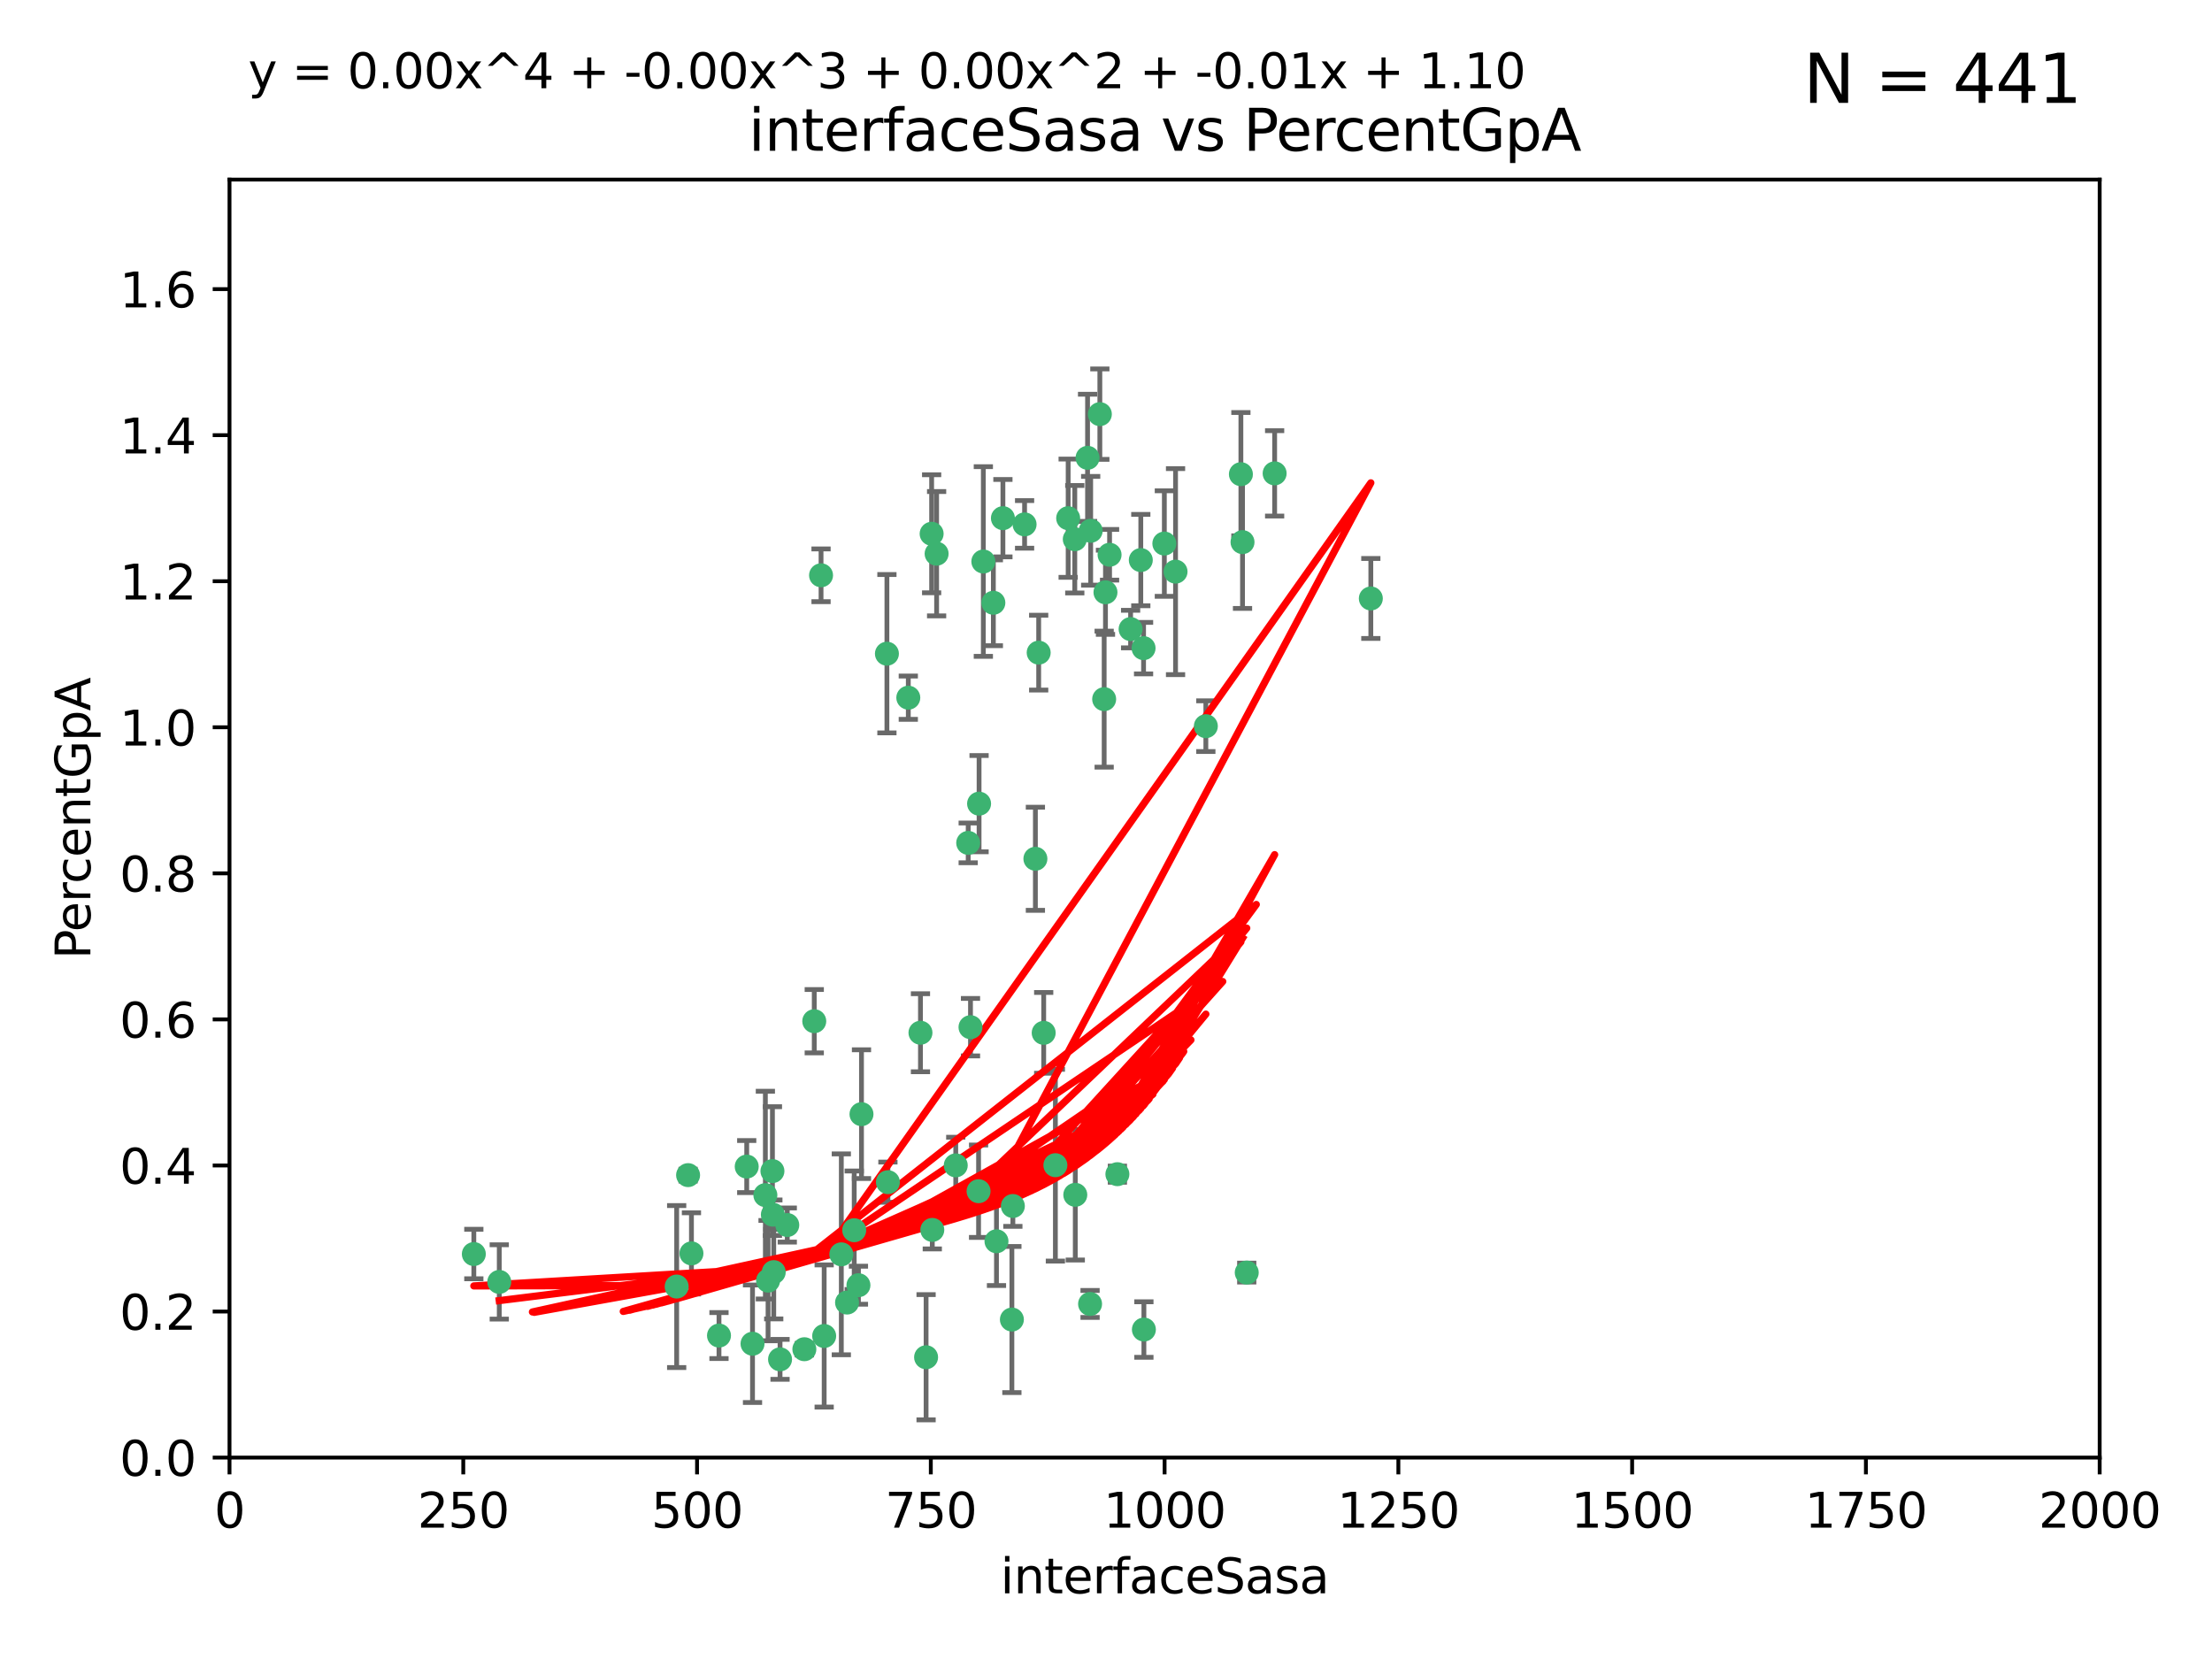 <?xml version="1.0" encoding="utf-8" standalone="no"?>
<!DOCTYPE svg PUBLIC "-//W3C//DTD SVG 1.1//EN"
  "http://www.w3.org/Graphics/SVG/1.1/DTD/svg11.dtd">
<svg xmlns:xlink="http://www.w3.org/1999/xlink" width="460.8pt" height="345.6pt" viewBox="0 0 460.8 345.6" xmlns="http://www.w3.org/2000/svg" version="1.1">
 <defs>
  <style type="text/css">*{stroke-linejoin: round; stroke-linecap: butt}</style>
 </defs>
 <g id="figure_1">
  <g id="patch_1">
   <path d="M 0 345.6 
L 460.8 345.6 
L 460.8 0 
L 0 0 
z
" style="fill: #ffffff"/>
  </g>
  <g id="axes_1">
   <g id="patch_2">
    <path d="M 47.81 303.64 
L 437.4 303.64 
L 437.4 37.411 
L 47.81 37.411 
z
" style="fill: #ffffff"/>
   </g>
   <g id="PathCollection_1">
    <defs>
     <path id="m63c109b64a" d="M 0 1.118 
C 0.297 1.118 0.581 1 0.791 0.791 
C 1 0.581 1.118 0.297 1.118 0 
C 1.118 -0.297 1 -0.581 0.791 -0.791 
C 0.581 -1 0.297 -1.118 0 -1.118 
C -0.297 -1.118 -0.581 -1 -0.791 -0.791 
C -1 -0.581 -1.118 -0.297 -1.118 0 
C -1.118 0.297 -1 0.581 -0.791 0.791 
C -0.581 1 -0.297 1.118 0 1.118 
z
" style="stroke: #3cb371"/>
    </defs>
    <g clip-path="url(#p461a5bf6b5)">
     <use xlink:href="#m63c109b64a" x="258.839" y="112.935" style="fill: #3cb371; stroke: #3cb371"/>
     <use xlink:href="#m63c109b64a" x="235.526" y="131.048" style="fill: #3cb371; stroke: #3cb371"/>
     <use xlink:href="#m63c109b64a" x="265.53" y="98.611" style="fill: #3cb371; stroke: #3cb371"/>
     <use xlink:href="#m63c109b64a" x="231.145" y="115.568" style="fill: #3cb371; stroke: #3cb371"/>
     <use xlink:href="#m63c109b64a" x="242.554" y="113.232" style="fill: #3cb371; stroke: #3cb371"/>
     <use xlink:href="#m63c109b64a" x="208.925" y="107.943" style="fill: #3cb371; stroke: #3cb371"/>
     <use xlink:href="#m63c109b64a" x="258.5" y="98.781" style="fill: #3cb371; stroke: #3cb371"/>
     <use xlink:href="#m63c109b64a" x="238.226" y="135.021" style="fill: #3cb371; stroke: #3cb371"/>
     <use xlink:href="#m63c109b64a" x="244.888" y="119.082" style="fill: #3cb371; stroke: #3cb371"/>
     <use xlink:href="#m63c109b64a" x="226.558" y="95.371" style="fill: #3cb371; stroke: #3cb371"/>
     <use xlink:href="#m63c109b64a" x="251.201" y="151.274" style="fill: #3cb371; stroke: #3cb371"/>
     <use xlink:href="#m63c109b64a" x="223.897" y="112.334" style="fill: #3cb371; stroke: #3cb371"/>
     <use xlink:href="#m63c109b64a" x="230.29" y="123.385" style="fill: #3cb371; stroke: #3cb371"/>
     <use xlink:href="#m63c109b64a" x="217.42" y="215.161" style="fill: #3cb371; stroke: #3cb371"/>
     <use xlink:href="#m63c109b64a" x="222.518" y="107.949" style="fill: #3cb371; stroke: #3cb371"/>
     <use xlink:href="#m63c109b64a" x="203.96" y="167.417" style="fill: #3cb371; stroke: #3cb371"/>
     <use xlink:href="#m63c109b64a" x="229.119" y="86.272" style="fill: #3cb371; stroke: #3cb371"/>
     <use xlink:href="#m63c109b64a" x="237.649" y="116.673" style="fill: #3cb371; stroke: #3cb371"/>
     <use xlink:href="#m63c109b64a" x="259.72" y="265.1" style="fill: #3cb371; stroke: #3cb371"/>
     <use xlink:href="#m63c109b64a" x="195.114" y="115.347" style="fill: #3cb371; stroke: #3cb371"/>
     <use xlink:href="#m63c109b64a" x="204.848" y="116.973" style="fill: #3cb371; stroke: #3cb371"/>
     <use xlink:href="#m63c109b64a" x="213.44" y="109.239" style="fill: #3cb371; stroke: #3cb371"/>
     <use xlink:href="#m63c109b64a" x="285.569" y="124.669" style="fill: #3cb371; stroke: #3cb371"/>
     <use xlink:href="#m63c109b64a" x="189.216" y="145.341" style="fill: #3cb371; stroke: #3cb371"/>
     <use xlink:href="#m63c109b64a" x="202.173" y="213.979" style="fill: #3cb371; stroke: #3cb371"/>
     <use xlink:href="#m63c109b64a" x="191.75" y="215.139" style="fill: #3cb371; stroke: #3cb371"/>
     <use xlink:href="#m63c109b64a" x="207.585" y="258.579" style="fill: #3cb371; stroke: #3cb371"/>
     <use xlink:href="#m63c109b64a" x="184.761" y="136.178" style="fill: #3cb371; stroke: #3cb371"/>
     <use xlink:href="#m63c109b64a" x="206.936" y="125.569" style="fill: #3cb371; stroke: #3cb371"/>
     <use xlink:href="#m63c109b64a" x="194.076" y="111.192" style="fill: #3cb371; stroke: #3cb371"/>
     <use xlink:href="#m63c109b64a" x="171.039" y="119.843" style="fill: #3cb371; stroke: #3cb371"/>
     <use xlink:href="#m63c109b64a" x="215.692" y="178.897" style="fill: #3cb371; stroke: #3cb371"/>
     <use xlink:href="#m63c109b64a" x="230.017" y="145.644" style="fill: #3cb371; stroke: #3cb371"/>
     <use xlink:href="#m63c109b64a" x="227.208" y="110.571" style="fill: #3cb371; stroke: #3cb371"/>
     <use xlink:href="#m63c109b64a" x="224.002" y="248.904" style="fill: #3cb371; stroke: #3cb371"/>
     <use xlink:href="#m63c109b64a" x="227.082" y="271.637" style="fill: #3cb371; stroke: #3cb371"/>
     <use xlink:href="#m63c109b64a" x="238.294" y="276.968" style="fill: #3cb371; stroke: #3cb371"/>
     <use xlink:href="#m63c109b64a" x="210.998" y="251.235" style="fill: #3cb371; stroke: #3cb371"/>
     <use xlink:href="#m63c109b64a" x="216.376" y="135.958" style="fill: #3cb371; stroke: #3cb371"/>
     <use xlink:href="#m63c109b64a" x="169.625" y="212.733" style="fill: #3cb371; stroke: #3cb371"/>
     <use xlink:href="#m63c109b64a" x="201.694" y="175.59" style="fill: #3cb371; stroke: #3cb371"/>
     <use xlink:href="#m63c109b64a" x="192.921" y="282.741" style="fill: #3cb371; stroke: #3cb371"/>
     <use xlink:href="#m63c109b64a" x="210.795" y="274.884" style="fill: #3cb371; stroke: #3cb371"/>
     <use xlink:href="#m63c109b64a" x="179.464" y="232.101" style="fill: #3cb371; stroke: #3cb371"/>
     <use xlink:href="#m63c109b64a" x="140.963" y="268.012" style="fill: #3cb371; stroke: #3cb371"/>
     <use xlink:href="#m63c109b64a" x="203.854" y="248.151" style="fill: #3cb371; stroke: #3cb371"/>
     <use xlink:href="#m63c109b64a" x="164.005" y="255.193" style="fill: #3cb371; stroke: #3cb371"/>
     <use xlink:href="#m63c109b64a" x="161.183" y="265.008" style="fill: #3cb371; stroke: #3cb371"/>
     <use xlink:href="#m63c109b64a" x="219.857" y="242.731" style="fill: #3cb371; stroke: #3cb371"/>
     <use xlink:href="#m63c109b64a" x="155.555" y="243.018" style="fill: #3cb371; stroke: #3cb371"/>
     <use xlink:href="#m63c109b64a" x="175.262" y="261.303" style="fill: #3cb371; stroke: #3cb371"/>
     <use xlink:href="#m63c109b64a" x="232.774" y="244.603" style="fill: #3cb371; stroke: #3cb371"/>
     <use xlink:href="#m63c109b64a" x="98.708" y="261.239" style="fill: #3cb371; stroke: #3cb371"/>
     <use xlink:href="#m63c109b64a" x="177.949" y="256.279" style="fill: #3cb371; stroke: #3cb371"/>
     <use xlink:href="#m63c109b64a" x="159.441" y="248.965" style="fill: #3cb371; stroke: #3cb371"/>
     <use xlink:href="#m63c109b64a" x="162.498" y="283.176" style="fill: #3cb371; stroke: #3cb371"/>
     <use xlink:href="#m63c109b64a" x="161.001" y="253.038" style="fill: #3cb371; stroke: #3cb371"/>
     <use xlink:href="#m63c109b64a" x="167.562" y="281.067" style="fill: #3cb371; stroke: #3cb371"/>
     <use xlink:href="#m63c109b64a" x="143.341" y="244.8" style="fill: #3cb371; stroke: #3cb371"/>
     <use xlink:href="#m63c109b64a" x="149.779" y="278.221" style="fill: #3cb371; stroke: #3cb371"/>
     <use xlink:href="#m63c109b64a" x="184.969" y="246.271" style="fill: #3cb371; stroke: #3cb371"/>
     <use xlink:href="#m63c109b64a" x="156.763" y="279.925" style="fill: #3cb371; stroke: #3cb371"/>
     <use xlink:href="#m63c109b64a" x="194.214" y="256.212" style="fill: #3cb371; stroke: #3cb371"/>
     <use xlink:href="#m63c109b64a" x="144.041" y="261.105" style="fill: #3cb371; stroke: #3cb371"/>
     <use xlink:href="#m63c109b64a" x="176.457" y="271.345" style="fill: #3cb371; stroke: #3cb371"/>
     <use xlink:href="#m63c109b64a" x="178.829" y="267.733" style="fill: #3cb371; stroke: #3cb371"/>
     <use xlink:href="#m63c109b64a" x="171.69" y="278.312" style="fill: #3cb371; stroke: #3cb371"/>
     <use xlink:href="#m63c109b64a" x="199.101" y="242.769" style="fill: #3cb371; stroke: #3cb371"/>
     <use xlink:href="#m63c109b64a" x="160.002" y="266.777" style="fill: #3cb371; stroke: #3cb371"/>
     <use xlink:href="#m63c109b64a" x="160.912" y="243.962" style="fill: #3cb371; stroke: #3cb371"/>
     <use xlink:href="#m63c109b64a" x="104.006" y="267.05" style="fill: #3cb371; stroke: #3cb371"/>
    </g>
   </g>
   <g id="matplotlib.axis_1">
    <g id="xtick_1">
     <g id="line2d_1">
      <defs>
       <path id="m1069e1e58d" d="M 0 0 
L 0 3.5 
" style="stroke: #000000; stroke-width: 0.8"/>
      </defs>
      <g>
       <use xlink:href="#m1069e1e58d" x="47.81" y="303.64" style="stroke: #000000; stroke-width: 0.8"/>
      </g>
     </g>
     <g id="text_1">
      <!-- 0 -->
      <g transform="translate(44.629 318.238)scale(0.1 -0.1)">
       <defs>
        <path id="DejaVuSans-30" d="M 2034 4250 
Q 1547 4250 1301 3770 
Q 1056 3291 1056 2328 
Q 1056 1369 1301 889 
Q 1547 409 2034 409 
Q 2525 409 2770 889 
Q 3016 1369 3016 2328 
Q 3016 3291 2770 3770 
Q 2525 4250 2034 4250 
z
M 2034 4750 
Q 2819 4750 3233 4129 
Q 3647 3509 3647 2328 
Q 3647 1150 3233 529 
Q 2819 -91 2034 -91 
Q 1250 -91 836 529 
Q 422 1150 422 2328 
Q 422 3509 836 4129 
Q 1250 4750 2034 4750 
z
" transform="scale(0.016)"/>
       </defs>
       <use xlink:href="#DejaVuSans-30"/>
      </g>
     </g>
    </g>
    <g id="xtick_2">
     <g id="line2d_2">
      <g>
       <use xlink:href="#m1069e1e58d" x="96.509" y="303.64" style="stroke: #000000; stroke-width: 0.8"/>
      </g>
     </g>
     <g id="text_2">
      <!-- 250 -->
      <g transform="translate(86.965 318.238)scale(0.1 -0.1)">
       <defs>
        <path id="DejaVuSans-32" d="M 1228 531 
L 3431 531 
L 3431 0 
L 469 0 
L 469 531 
Q 828 903 1448 1529 
Q 2069 2156 2228 2338 
Q 2531 2678 2651 2914 
Q 2772 3150 2772 3378 
Q 2772 3750 2511 3984 
Q 2250 4219 1831 4219 
Q 1534 4219 1204 4116 
Q 875 4013 500 3803 
L 500 4441 
Q 881 4594 1212 4672 
Q 1544 4750 1819 4750 
Q 2544 4750 2975 4387 
Q 3406 4025 3406 3419 
Q 3406 3131 3298 2873 
Q 3191 2616 2906 2266 
Q 2828 2175 2409 1742 
Q 1991 1309 1228 531 
z
" transform="scale(0.016)"/>
        <path id="DejaVuSans-35" d="M 691 4666 
L 3169 4666 
L 3169 4134 
L 1269 4134 
L 1269 2991 
Q 1406 3038 1543 3061 
Q 1681 3084 1819 3084 
Q 2600 3084 3056 2656 
Q 3513 2228 3513 1497 
Q 3513 744 3044 326 
Q 2575 -91 1722 -91 
Q 1428 -91 1123 -41 
Q 819 9 494 109 
L 494 744 
Q 775 591 1075 516 
Q 1375 441 1709 441 
Q 2250 441 2565 725 
Q 2881 1009 2881 1497 
Q 2881 1984 2565 2268 
Q 2250 2553 1709 2553 
Q 1456 2553 1204 2497 
Q 953 2441 691 2322 
L 691 4666 
z
" transform="scale(0.016)"/>
       </defs>
       <use xlink:href="#DejaVuSans-32"/>
       <use xlink:href="#DejaVuSans-35" x="63.623"/>
       <use xlink:href="#DejaVuSans-30" x="127.246"/>
      </g>
     </g>
    </g>
    <g id="xtick_3">
     <g id="line2d_3">
      <g>
       <use xlink:href="#m1069e1e58d" x="145.208" y="303.64" style="stroke: #000000; stroke-width: 0.8"/>
      </g>
     </g>
     <g id="text_3">
      <!-- 500 -->
      <g transform="translate(135.664 318.238)scale(0.1 -0.1)">
       <use xlink:href="#DejaVuSans-35"/>
       <use xlink:href="#DejaVuSans-30" x="63.623"/>
       <use xlink:href="#DejaVuSans-30" x="127.246"/>
      </g>
     </g>
    </g>
    <g id="xtick_4">
     <g id="line2d_4">
      <g>
       <use xlink:href="#m1069e1e58d" x="193.906" y="303.64" style="stroke: #000000; stroke-width: 0.8"/>
      </g>
     </g>
     <g id="text_4">
      <!-- 750 -->
      <g transform="translate(184.363 318.238)scale(0.1 -0.1)">
       <defs>
        <path id="DejaVuSans-37" d="M 525 4666 
L 3525 4666 
L 3525 4397 
L 1831 0 
L 1172 0 
L 2766 4134 
L 525 4134 
L 525 4666 
z
" transform="scale(0.016)"/>
       </defs>
       <use xlink:href="#DejaVuSans-37"/>
       <use xlink:href="#DejaVuSans-35" x="63.623"/>
       <use xlink:href="#DejaVuSans-30" x="127.246"/>
      </g>
     </g>
    </g>
    <g id="xtick_5">
     <g id="line2d_5">
      <g>
       <use xlink:href="#m1069e1e58d" x="242.605" y="303.64" style="stroke: #000000; stroke-width: 0.8"/>
      </g>
     </g>
     <g id="text_5">
      <!-- 1000 -->
      <g transform="translate(229.88 318.238)scale(0.1 -0.1)">
       <defs>
        <path id="DejaVuSans-31" d="M 794 531 
L 1825 531 
L 1825 4091 
L 703 3866 
L 703 4441 
L 1819 4666 
L 2450 4666 
L 2450 531 
L 3481 531 
L 3481 0 
L 794 0 
L 794 531 
z
" transform="scale(0.016)"/>
       </defs>
       <use xlink:href="#DejaVuSans-31"/>
       <use xlink:href="#DejaVuSans-30" x="63.623"/>
       <use xlink:href="#DejaVuSans-30" x="127.246"/>
       <use xlink:href="#DejaVuSans-30" x="190.869"/>
      </g>
     </g>
    </g>
    <g id="xtick_6">
     <g id="line2d_6">
      <g>
       <use xlink:href="#m1069e1e58d" x="291.304" y="303.64" style="stroke: #000000; stroke-width: 0.8"/>
      </g>
     </g>
     <g id="text_6">
      <!-- 1250 -->
      <g transform="translate(278.579 318.238)scale(0.1 -0.1)">
       <use xlink:href="#DejaVuSans-31"/>
       <use xlink:href="#DejaVuSans-32" x="63.623"/>
       <use xlink:href="#DejaVuSans-35" x="127.246"/>
       <use xlink:href="#DejaVuSans-30" x="190.869"/>
      </g>
     </g>
    </g>
    <g id="xtick_7">
     <g id="line2d_7">
      <g>
       <use xlink:href="#m1069e1e58d" x="340.002" y="303.64" style="stroke: #000000; stroke-width: 0.8"/>
      </g>
     </g>
     <g id="text_7">
      <!-- 1500 -->
      <g transform="translate(327.277 318.238)scale(0.1 -0.1)">
       <use xlink:href="#DejaVuSans-31"/>
       <use xlink:href="#DejaVuSans-35" x="63.623"/>
       <use xlink:href="#DejaVuSans-30" x="127.246"/>
       <use xlink:href="#DejaVuSans-30" x="190.869"/>
      </g>
     </g>
    </g>
    <g id="xtick_8">
     <g id="line2d_8">
      <g>
       <use xlink:href="#m1069e1e58d" x="388.701" y="303.64" style="stroke: #000000; stroke-width: 0.8"/>
      </g>
     </g>
     <g id="text_8">
      <!-- 1750 -->
      <g transform="translate(375.976 318.238)scale(0.1 -0.1)">
       <use xlink:href="#DejaVuSans-31"/>
       <use xlink:href="#DejaVuSans-37" x="63.623"/>
       <use xlink:href="#DejaVuSans-35" x="127.246"/>
       <use xlink:href="#DejaVuSans-30" x="190.869"/>
      </g>
     </g>
    </g>
    <g id="xtick_9">
     <g id="line2d_9">
      <g>
       <use xlink:href="#m1069e1e58d" x="437.4" y="303.64" style="stroke: #000000; stroke-width: 0.8"/>
      </g>
     </g>
     <g id="text_9">
      <!-- 2000 -->
      <g transform="translate(424.675 318.238)scale(0.1 -0.1)">
       <use xlink:href="#DejaVuSans-32"/>
       <use xlink:href="#DejaVuSans-30" x="63.623"/>
       <use xlink:href="#DejaVuSans-30" x="127.246"/>
       <use xlink:href="#DejaVuSans-30" x="190.869"/>
      </g>
     </g>
    </g>
    <g id="text_10">
     <!-- interfaceSasa -->
     <g transform="translate(208.398 331.917)scale(0.1 -0.1)">
      <defs>
       <path id="DejaVuSans-69" d="M 603 3500 
L 1178 3500 
L 1178 0 
L 603 0 
L 603 3500 
z
M 603 4863 
L 1178 4863 
L 1178 4134 
L 603 4134 
L 603 4863 
z
" transform="scale(0.016)"/>
       <path id="DejaVuSans-6e" d="M 3513 2113 
L 3513 0 
L 2938 0 
L 2938 2094 
Q 2938 2591 2744 2837 
Q 2550 3084 2163 3084 
Q 1697 3084 1428 2787 
Q 1159 2491 1159 1978 
L 1159 0 
L 581 0 
L 581 3500 
L 1159 3500 
L 1159 2956 
Q 1366 3272 1645 3428 
Q 1925 3584 2291 3584 
Q 2894 3584 3203 3211 
Q 3513 2838 3513 2113 
z
" transform="scale(0.016)"/>
       <path id="DejaVuSans-74" d="M 1172 4494 
L 1172 3500 
L 2356 3500 
L 2356 3053 
L 1172 3053 
L 1172 1153 
Q 1172 725 1289 603 
Q 1406 481 1766 481 
L 2356 481 
L 2356 0 
L 1766 0 
Q 1100 0 847 248 
Q 594 497 594 1153 
L 594 3053 
L 172 3053 
L 172 3500 
L 594 3500 
L 594 4494 
L 1172 4494 
z
" transform="scale(0.016)"/>
       <path id="DejaVuSans-65" d="M 3597 1894 
L 3597 1613 
L 953 1613 
Q 991 1019 1311 708 
Q 1631 397 2203 397 
Q 2534 397 2845 478 
Q 3156 559 3463 722 
L 3463 178 
Q 3153 47 2828 -22 
Q 2503 -91 2169 -91 
Q 1331 -91 842 396 
Q 353 884 353 1716 
Q 353 2575 817 3079 
Q 1281 3584 2069 3584 
Q 2775 3584 3186 3129 
Q 3597 2675 3597 1894 
z
M 3022 2063 
Q 3016 2534 2758 2815 
Q 2500 3097 2075 3097 
Q 1594 3097 1305 2825 
Q 1016 2553 972 2059 
L 3022 2063 
z
" transform="scale(0.016)"/>
       <path id="DejaVuSans-72" d="M 2631 2963 
Q 2534 3019 2420 3045 
Q 2306 3072 2169 3072 
Q 1681 3072 1420 2755 
Q 1159 2438 1159 1844 
L 1159 0 
L 581 0 
L 581 3500 
L 1159 3500 
L 1159 2956 
Q 1341 3275 1631 3429 
Q 1922 3584 2338 3584 
Q 2397 3584 2469 3576 
Q 2541 3569 2628 3553 
L 2631 2963 
z
" transform="scale(0.016)"/>
       <path id="DejaVuSans-66" d="M 2375 4863 
L 2375 4384 
L 1825 4384 
Q 1516 4384 1395 4259 
Q 1275 4134 1275 3809 
L 1275 3500 
L 2222 3500 
L 2222 3053 
L 1275 3053 
L 1275 0 
L 697 0 
L 697 3053 
L 147 3053 
L 147 3500 
L 697 3500 
L 697 3744 
Q 697 4328 969 4595 
Q 1241 4863 1831 4863 
L 2375 4863 
z
" transform="scale(0.016)"/>
       <path id="DejaVuSans-61" d="M 2194 1759 
Q 1497 1759 1228 1600 
Q 959 1441 959 1056 
Q 959 750 1161 570 
Q 1363 391 1709 391 
Q 2188 391 2477 730 
Q 2766 1069 2766 1631 
L 2766 1759 
L 2194 1759 
z
M 3341 1997 
L 3341 0 
L 2766 0 
L 2766 531 
Q 2569 213 2275 61 
Q 1981 -91 1556 -91 
Q 1019 -91 701 211 
Q 384 513 384 1019 
Q 384 1609 779 1909 
Q 1175 2209 1959 2209 
L 2766 2209 
L 2766 2266 
Q 2766 2663 2505 2880 
Q 2244 3097 1772 3097 
Q 1472 3097 1187 3025 
Q 903 2953 641 2809 
L 641 3341 
Q 956 3463 1253 3523 
Q 1550 3584 1831 3584 
Q 2591 3584 2966 3190 
Q 3341 2797 3341 1997 
z
" transform="scale(0.016)"/>
       <path id="DejaVuSans-63" d="M 3122 3366 
L 3122 2828 
Q 2878 2963 2633 3030 
Q 2388 3097 2138 3097 
Q 1578 3097 1268 2742 
Q 959 2388 959 1747 
Q 959 1106 1268 751 
Q 1578 397 2138 397 
Q 2388 397 2633 464 
Q 2878 531 3122 666 
L 3122 134 
Q 2881 22 2623 -34 
Q 2366 -91 2075 -91 
Q 1284 -91 818 406 
Q 353 903 353 1747 
Q 353 2603 823 3093 
Q 1294 3584 2113 3584 
Q 2378 3584 2631 3529 
Q 2884 3475 3122 3366 
z
" transform="scale(0.016)"/>
       <path id="DejaVuSans-53" d="M 3425 4513 
L 3425 3897 
Q 3066 4069 2747 4153 
Q 2428 4238 2131 4238 
Q 1616 4238 1336 4038 
Q 1056 3838 1056 3469 
Q 1056 3159 1242 3001 
Q 1428 2844 1947 2747 
L 2328 2669 
Q 3034 2534 3370 2195 
Q 3706 1856 3706 1288 
Q 3706 609 3251 259 
Q 2797 -91 1919 -91 
Q 1588 -91 1214 -16 
Q 841 59 441 206 
L 441 856 
Q 825 641 1194 531 
Q 1563 422 1919 422 
Q 2459 422 2753 634 
Q 3047 847 3047 1241 
Q 3047 1584 2836 1778 
Q 2625 1972 2144 2069 
L 1759 2144 
Q 1053 2284 737 2584 
Q 422 2884 422 3419 
Q 422 4038 858 4394 
Q 1294 4750 2059 4750 
Q 2388 4750 2728 4690 
Q 3069 4631 3425 4513 
z
" transform="scale(0.016)"/>
       <path id="DejaVuSans-73" d="M 2834 3397 
L 2834 2853 
Q 2591 2978 2328 3040 
Q 2066 3103 1784 3103 
Q 1356 3103 1142 2972 
Q 928 2841 928 2578 
Q 928 2378 1081 2264 
Q 1234 2150 1697 2047 
L 1894 2003 
Q 2506 1872 2764 1633 
Q 3022 1394 3022 966 
Q 3022 478 2636 193 
Q 2250 -91 1575 -91 
Q 1294 -91 989 -36 
Q 684 19 347 128 
L 347 722 
Q 666 556 975 473 
Q 1284 391 1588 391 
Q 1994 391 2212 530 
Q 2431 669 2431 922 
Q 2431 1156 2273 1281 
Q 2116 1406 1581 1522 
L 1381 1569 
Q 847 1681 609 1914 
Q 372 2147 372 2553 
Q 372 3047 722 3315 
Q 1072 3584 1716 3584 
Q 2034 3584 2315 3537 
Q 2597 3491 2834 3397 
z
" transform="scale(0.016)"/>
      </defs>
      <use xlink:href="#DejaVuSans-69"/>
      <use xlink:href="#DejaVuSans-6e" x="27.783"/>
      <use xlink:href="#DejaVuSans-74" x="91.162"/>
      <use xlink:href="#DejaVuSans-65" x="130.371"/>
      <use xlink:href="#DejaVuSans-72" x="191.895"/>
      <use xlink:href="#DejaVuSans-66" x="233.008"/>
      <use xlink:href="#DejaVuSans-61" x="268.213"/>
      <use xlink:href="#DejaVuSans-63" x="329.492"/>
      <use xlink:href="#DejaVuSans-65" x="384.473"/>
      <use xlink:href="#DejaVuSans-53" x="445.996"/>
      <use xlink:href="#DejaVuSans-61" x="509.473"/>
      <use xlink:href="#DejaVuSans-73" x="570.752"/>
      <use xlink:href="#DejaVuSans-61" x="622.852"/>
     </g>
    </g>
   </g>
   <g id="matplotlib.axis_2">
    <g id="ytick_1">
     <g id="line2d_10">
      <defs>
       <path id="md96d2b7c81" d="M 0 0 
L -3.5 0 
" style="stroke: #000000; stroke-width: 0.8"/>
      </defs>
      <g>
       <use xlink:href="#md96d2b7c81" x="47.81" y="303.64" style="stroke: #000000; stroke-width: 0.8"/>
      </g>
     </g>
     <g id="text_11">
      <!-- 0.0 -->
      <g transform="translate(24.907 307.439)scale(0.1 -0.1)">
       <defs>
        <path id="DejaVuSans-2e" d="M 684 794 
L 1344 794 
L 1344 0 
L 684 0 
L 684 794 
z
" transform="scale(0.016)"/>
       </defs>
       <use xlink:href="#DejaVuSans-30"/>
       <use xlink:href="#DejaVuSans-2e" x="63.623"/>
       <use xlink:href="#DejaVuSans-30" x="95.41"/>
      </g>
     </g>
    </g>
    <g id="ytick_2">
     <g id="line2d_11">
      <g>
       <use xlink:href="#md96d2b7c81" x="47.81" y="273.214" style="stroke: #000000; stroke-width: 0.8"/>
      </g>
     </g>
     <g id="text_12">
      <!-- 0.2 -->
      <g transform="translate(24.907 277.013)scale(0.1 -0.1)">
       <use xlink:href="#DejaVuSans-30"/>
       <use xlink:href="#DejaVuSans-2e" x="63.623"/>
       <use xlink:href="#DejaVuSans-32" x="95.41"/>
      </g>
     </g>
    </g>
    <g id="ytick_3">
     <g id="line2d_12">
      <g>
       <use xlink:href="#md96d2b7c81" x="47.81" y="242.788" style="stroke: #000000; stroke-width: 0.8"/>
      </g>
     </g>
     <g id="text_13">
      <!-- 0.4 -->
      <g transform="translate(24.907 246.587)scale(0.1 -0.1)">
       <defs>
        <path id="DejaVuSans-34" d="M 2419 4116 
L 825 1625 
L 2419 1625 
L 2419 4116 
z
M 2253 4666 
L 3047 4666 
L 3047 1625 
L 3713 1625 
L 3713 1100 
L 3047 1100 
L 3047 0 
L 2419 0 
L 2419 1100 
L 313 1100 
L 313 1709 
L 2253 4666 
z
" transform="scale(0.016)"/>
       </defs>
       <use xlink:href="#DejaVuSans-30"/>
       <use xlink:href="#DejaVuSans-2e" x="63.623"/>
       <use xlink:href="#DejaVuSans-34" x="95.41"/>
      </g>
     </g>
    </g>
    <g id="ytick_4">
     <g id="line2d_13">
      <g>
       <use xlink:href="#md96d2b7c81" x="47.81" y="212.362" style="stroke: #000000; stroke-width: 0.8"/>
      </g>
     </g>
     <g id="text_14">
      <!-- 0.6 -->
      <g transform="translate(24.907 216.161)scale(0.1 -0.1)">
       <defs>
        <path id="DejaVuSans-36" d="M 2113 2584 
Q 1688 2584 1439 2293 
Q 1191 2003 1191 1497 
Q 1191 994 1439 701 
Q 1688 409 2113 409 
Q 2538 409 2786 701 
Q 3034 994 3034 1497 
Q 3034 2003 2786 2293 
Q 2538 2584 2113 2584 
z
M 3366 4563 
L 3366 3988 
Q 3128 4100 2886 4159 
Q 2644 4219 2406 4219 
Q 1781 4219 1451 3797 
Q 1122 3375 1075 2522 
Q 1259 2794 1537 2939 
Q 1816 3084 2150 3084 
Q 2853 3084 3261 2657 
Q 3669 2231 3669 1497 
Q 3669 778 3244 343 
Q 2819 -91 2113 -91 
Q 1303 -91 875 529 
Q 447 1150 447 2328 
Q 447 3434 972 4092 
Q 1497 4750 2381 4750 
Q 2619 4750 2861 4703 
Q 3103 4656 3366 4563 
z
" transform="scale(0.016)"/>
       </defs>
       <use xlink:href="#DejaVuSans-30"/>
       <use xlink:href="#DejaVuSans-2e" x="63.623"/>
       <use xlink:href="#DejaVuSans-36" x="95.41"/>
      </g>
     </g>
    </g>
    <g id="ytick_5">
     <g id="line2d_14">
      <g>
       <use xlink:href="#md96d2b7c81" x="47.81" y="181.935" style="stroke: #000000; stroke-width: 0.8"/>
      </g>
     </g>
     <g id="text_15">
      <!-- 0.8 -->
      <g transform="translate(24.907 185.735)scale(0.1 -0.1)">
       <defs>
        <path id="DejaVuSans-38" d="M 2034 2216 
Q 1584 2216 1326 1975 
Q 1069 1734 1069 1313 
Q 1069 891 1326 650 
Q 1584 409 2034 409 
Q 2484 409 2743 651 
Q 3003 894 3003 1313 
Q 3003 1734 2745 1975 
Q 2488 2216 2034 2216 
z
M 1403 2484 
Q 997 2584 770 2862 
Q 544 3141 544 3541 
Q 544 4100 942 4425 
Q 1341 4750 2034 4750 
Q 2731 4750 3128 4425 
Q 3525 4100 3525 3541 
Q 3525 3141 3298 2862 
Q 3072 2584 2669 2484 
Q 3125 2378 3379 2068 
Q 3634 1759 3634 1313 
Q 3634 634 3220 271 
Q 2806 -91 2034 -91 
Q 1263 -91 848 271 
Q 434 634 434 1313 
Q 434 1759 690 2068 
Q 947 2378 1403 2484 
z
M 1172 3481 
Q 1172 3119 1398 2916 
Q 1625 2713 2034 2713 
Q 2441 2713 2670 2916 
Q 2900 3119 2900 3481 
Q 2900 3844 2670 4047 
Q 2441 4250 2034 4250 
Q 1625 4250 1398 4047 
Q 1172 3844 1172 3481 
z
" transform="scale(0.016)"/>
       </defs>
       <use xlink:href="#DejaVuSans-30"/>
       <use xlink:href="#DejaVuSans-2e" x="63.623"/>
       <use xlink:href="#DejaVuSans-38" x="95.41"/>
      </g>
     </g>
    </g>
    <g id="ytick_6">
     <g id="line2d_15">
      <g>
       <use xlink:href="#md96d2b7c81" x="47.81" y="151.509" style="stroke: #000000; stroke-width: 0.8"/>
      </g>
     </g>
     <g id="text_16">
      <!-- 1.0 -->
      <g transform="translate(24.907 155.308)scale(0.1 -0.1)">
       <use xlink:href="#DejaVuSans-31"/>
       <use xlink:href="#DejaVuSans-2e" x="63.623"/>
       <use xlink:href="#DejaVuSans-30" x="95.41"/>
      </g>
     </g>
    </g>
    <g id="ytick_7">
     <g id="line2d_16">
      <g>
       <use xlink:href="#md96d2b7c81" x="47.81" y="121.083" style="stroke: #000000; stroke-width: 0.8"/>
      </g>
     </g>
     <g id="text_17">
      <!-- 1.2 -->
      <g transform="translate(24.907 124.882)scale(0.1 -0.1)">
       <use xlink:href="#DejaVuSans-31"/>
       <use xlink:href="#DejaVuSans-2e" x="63.623"/>
       <use xlink:href="#DejaVuSans-32" x="95.41"/>
      </g>
     </g>
    </g>
    <g id="ytick_8">
     <g id="line2d_17">
      <g>
       <use xlink:href="#md96d2b7c81" x="47.81" y="90.657" style="stroke: #000000; stroke-width: 0.8"/>
      </g>
     </g>
     <g id="text_18">
      <!-- 1.4 -->
      <g transform="translate(24.907 94.456)scale(0.1 -0.1)">
       <use xlink:href="#DejaVuSans-31"/>
       <use xlink:href="#DejaVuSans-2e" x="63.623"/>
       <use xlink:href="#DejaVuSans-34" x="95.41"/>
      </g>
     </g>
    </g>
    <g id="ytick_9">
     <g id="line2d_18">
      <g>
       <use xlink:href="#md96d2b7c81" x="47.81" y="60.231" style="stroke: #000000; stroke-width: 0.8"/>
      </g>
     </g>
     <g id="text_19">
      <!-- 1.6 -->
      <g transform="translate(24.907 64.03)scale(0.1 -0.1)">
       <use xlink:href="#DejaVuSans-31"/>
       <use xlink:href="#DejaVuSans-2e" x="63.623"/>
       <use xlink:href="#DejaVuSans-36" x="95.41"/>
      </g>
     </g>
    </g>
    <g id="text_20">
     <!-- PercentGpA -->
     <g transform="translate(18.827 199.802)rotate(-90)scale(0.1 -0.1)">
      <defs>
       <path id="DejaVuSans-50" d="M 1259 4147 
L 1259 2394 
L 2053 2394 
Q 2494 2394 2734 2622 
Q 2975 2850 2975 3272 
Q 2975 3691 2734 3919 
Q 2494 4147 2053 4147 
L 1259 4147 
z
M 628 4666 
L 2053 4666 
Q 2838 4666 3239 4311 
Q 3641 3956 3641 3272 
Q 3641 2581 3239 2228 
Q 2838 1875 2053 1875 
L 1259 1875 
L 1259 0 
L 628 0 
L 628 4666 
z
" transform="scale(0.016)"/>
       <path id="DejaVuSans-47" d="M 3809 666 
L 3809 1919 
L 2778 1919 
L 2778 2438 
L 4434 2438 
L 4434 434 
Q 4069 175 3628 42 
Q 3188 -91 2688 -91 
Q 1594 -91 976 548 
Q 359 1188 359 2328 
Q 359 3472 976 4111 
Q 1594 4750 2688 4750 
Q 3144 4750 3555 4637 
Q 3966 4525 4313 4306 
L 4313 3634 
Q 3963 3931 3569 4081 
Q 3175 4231 2741 4231 
Q 1884 4231 1454 3753 
Q 1025 3275 1025 2328 
Q 1025 1384 1454 906 
Q 1884 428 2741 428 
Q 3075 428 3337 486 
Q 3600 544 3809 666 
z
" transform="scale(0.016)"/>
       <path id="DejaVuSans-70" d="M 1159 525 
L 1159 -1331 
L 581 -1331 
L 581 3500 
L 1159 3500 
L 1159 2969 
Q 1341 3281 1617 3432 
Q 1894 3584 2278 3584 
Q 2916 3584 3314 3078 
Q 3713 2572 3713 1747 
Q 3713 922 3314 415 
Q 2916 -91 2278 -91 
Q 1894 -91 1617 61 
Q 1341 213 1159 525 
z
M 3116 1747 
Q 3116 2381 2855 2742 
Q 2594 3103 2138 3103 
Q 1681 3103 1420 2742 
Q 1159 2381 1159 1747 
Q 1159 1113 1420 752 
Q 1681 391 2138 391 
Q 2594 391 2855 752 
Q 3116 1113 3116 1747 
z
" transform="scale(0.016)"/>
       <path id="DejaVuSans-41" d="M 2188 4044 
L 1331 1722 
L 3047 1722 
L 2188 4044 
z
M 1831 4666 
L 2547 4666 
L 4325 0 
L 3669 0 
L 3244 1197 
L 1141 1197 
L 716 0 
L 50 0 
L 1831 4666 
z
" transform="scale(0.016)"/>
      </defs>
      <use xlink:href="#DejaVuSans-50"/>
      <use xlink:href="#DejaVuSans-65" x="56.678"/>
      <use xlink:href="#DejaVuSans-72" x="118.201"/>
      <use xlink:href="#DejaVuSans-63" x="157.064"/>
      <use xlink:href="#DejaVuSans-65" x="212.045"/>
      <use xlink:href="#DejaVuSans-6e" x="273.568"/>
      <use xlink:href="#DejaVuSans-74" x="336.947"/>
      <use xlink:href="#DejaVuSans-47" x="376.156"/>
      <use xlink:href="#DejaVuSans-70" x="453.646"/>
      <use xlink:href="#DejaVuSans-41" x="517.123"/>
     </g>
    </g>
   </g>
   <g id="LineCollection_1">
    <path d="M 258.839 126.742 
L 258.839 99.128 
" clip-path="url(#p461a5bf6b5)" style="fill: none; stroke: #696969"/>
    <path d="M 235.526 134.958 
L 235.526 127.138 
" clip-path="url(#p461a5bf6b5)" style="fill: none; stroke: #696969"/>
    <path d="M 265.53 107.5 
L 265.53 89.723 
" clip-path="url(#p461a5bf6b5)" style="fill: none; stroke: #696969"/>
    <path d="M 231.145 120.843 
L 231.145 110.292 
" clip-path="url(#p461a5bf6b5)" style="fill: none; stroke: #696969"/>
    <path d="M 242.554 124.224 
L 242.554 102.241 
" clip-path="url(#p461a5bf6b5)" style="fill: none; stroke: #696969"/>
    <path d="M 208.925 116.002 
L 208.925 99.884 
" clip-path="url(#p461a5bf6b5)" style="fill: none; stroke: #696969"/>
    <path d="M 258.5 111.622 
L 258.5 85.94 
" clip-path="url(#p461a5bf6b5)" style="fill: none; stroke: #696969"/>
    <path d="M 238.226 140.382 
L 238.226 129.659 
" clip-path="url(#p461a5bf6b5)" style="fill: none; stroke: #696969"/>
    <path d="M 244.888 140.54 
L 244.888 97.624 
" clip-path="url(#p461a5bf6b5)" style="fill: none; stroke: #696969"/>
    <path d="M 226.558 108.615 
L 226.558 82.127 
" clip-path="url(#p461a5bf6b5)" style="fill: none; stroke: #696969"/>
    <path d="M 251.201 156.555 
L 251.201 145.993 
" clip-path="url(#p461a5bf6b5)" style="fill: none; stroke: #696969"/>
    <path d="M 223.897 123.529 
L 223.897 101.139 
" clip-path="url(#p461a5bf6b5)" style="fill: none; stroke: #696969"/>
    <path d="M 230.29 132.151 
L 230.29 114.62 
" clip-path="url(#p461a5bf6b5)" style="fill: none; stroke: #696969"/>
    <path d="M 217.42 223.572 
L 217.42 206.751 
" clip-path="url(#p461a5bf6b5)" style="fill: none; stroke: #696969"/>
    <path d="M 222.518 120.265 
L 222.518 95.634 
" clip-path="url(#p461a5bf6b5)" style="fill: none; stroke: #696969"/>
    <path d="M 203.96 177.442 
L 203.96 157.392 
" clip-path="url(#p461a5bf6b5)" style="fill: none; stroke: #696969"/>
    <path d="M 229.119 95.691 
L 229.119 76.852 
" clip-path="url(#p461a5bf6b5)" style="fill: none; stroke: #696969"/>
    <path d="M 237.649 126.191 
L 237.649 107.154 
" clip-path="url(#p461a5bf6b5)" style="fill: none; stroke: #696969"/>
    <path d="M 259.72 267.073 
L 259.72 263.128 
" clip-path="url(#p461a5bf6b5)" style="fill: none; stroke: #696969"/>
    <path d="M 195.114 128.299 
L 195.114 102.395 
" clip-path="url(#p461a5bf6b5)" style="fill: none; stroke: #696969"/>
    <path d="M 204.848 136.73 
L 204.848 97.216 
" clip-path="url(#p461a5bf6b5)" style="fill: none; stroke: #696969"/>
    <path d="M 213.44 114.195 
L 213.44 104.283 
" clip-path="url(#p461a5bf6b5)" style="fill: none; stroke: #696969"/>
    <path d="M 285.569 132.997 
L 285.569 116.341 
" clip-path="url(#p461a5bf6b5)" style="fill: none; stroke: #696969"/>
    <path d="M 189.216 149.851 
L 189.216 140.831 
" clip-path="url(#p461a5bf6b5)" style="fill: none; stroke: #696969"/>
    <path d="M 202.173 219.969 
L 202.173 207.99 
" clip-path="url(#p461a5bf6b5)" style="fill: none; stroke: #696969"/>
    <path d="M 191.75 223.268 
L 191.75 207.01 
" clip-path="url(#p461a5bf6b5)" style="fill: none; stroke: #696969"/>
    <path d="M 207.585 267.795 
L 207.585 249.362 
" clip-path="url(#p461a5bf6b5)" style="fill: none; stroke: #696969"/>
    <path d="M 184.761 152.672 
L 184.761 119.684 
" clip-path="url(#p461a5bf6b5)" style="fill: none; stroke: #696969"/>
    <path d="M 206.936 134.51 
L 206.936 116.629 
" clip-path="url(#p461a5bf6b5)" style="fill: none; stroke: #696969"/>
    <path d="M 194.076 123.488 
L 194.076 98.897 
" clip-path="url(#p461a5bf6b5)" style="fill: none; stroke: #696969"/>
    <path d="M 171.039 125.336 
L 171.039 114.351 
" clip-path="url(#p461a5bf6b5)" style="fill: none; stroke: #696969"/>
    <path d="M 215.692 189.642 
L 215.692 168.152 
" clip-path="url(#p461a5bf6b5)" style="fill: none; stroke: #696969"/>
    <path d="M 230.017 159.813 
L 230.017 131.474 
" clip-path="url(#p461a5bf6b5)" style="fill: none; stroke: #696969"/>
    <path d="M 227.208 121.897 
L 227.208 99.245 
" clip-path="url(#p461a5bf6b5)" style="fill: none; stroke: #696969"/>
    <path d="M 224.002 262.485 
L 224.002 235.322 
" clip-path="url(#p461a5bf6b5)" style="fill: none; stroke: #696969"/>
    <path d="M 227.082 274.448 
L 227.082 268.825 
" clip-path="url(#p461a5bf6b5)" style="fill: none; stroke: #696969"/>
    <path d="M 238.294 282.752 
L 238.294 271.185 
" clip-path="url(#p461a5bf6b5)" style="fill: none; stroke: #696969"/>
    <path d="M 210.998 255.474 
L 210.998 246.995 
" clip-path="url(#p461a5bf6b5)" style="fill: none; stroke: #696969"/>
    <path d="M 216.376 143.75 
L 216.376 128.166 
" clip-path="url(#p461a5bf6b5)" style="fill: none; stroke: #696969"/>
    <path d="M 169.625 219.331 
L 169.625 206.134 
" clip-path="url(#p461a5bf6b5)" style="fill: none; stroke: #696969"/>
    <path d="M 201.694 179.727 
L 201.694 171.452 
" clip-path="url(#p461a5bf6b5)" style="fill: none; stroke: #696969"/>
    <path d="M 192.921 295.786 
L 192.921 269.695 
" clip-path="url(#p461a5bf6b5)" style="fill: none; stroke: #696969"/>
    <path d="M 210.795 290.105 
L 210.795 259.662 
" clip-path="url(#p461a5bf6b5)" style="fill: none; stroke: #696969"/>
    <path d="M 179.464 245.512 
L 179.464 218.691 
" clip-path="url(#p461a5bf6b5)" style="fill: none; stroke: #696969"/>
    <path d="M 140.963 284.883 
L 140.963 251.14 
" clip-path="url(#p461a5bf6b5)" style="fill: none; stroke: #696969"/>
    <path d="M 203.854 257.777 
L 203.854 238.526 
" clip-path="url(#p461a5bf6b5)" style="fill: none; stroke: #696969"/>
    <path d="M 164.005 258.749 
L 164.005 251.637 
" clip-path="url(#p461a5bf6b5)" style="fill: none; stroke: #696969"/>
    <path d="M 161.183 274.757 
L 161.183 255.26 
" clip-path="url(#p461a5bf6b5)" style="fill: none; stroke: #696969"/>
    <path d="M 219.857 262.705 
L 219.857 222.756 
" clip-path="url(#p461a5bf6b5)" style="fill: none; stroke: #696969"/>
    <path d="M 155.555 248.44 
L 155.555 237.595 
" clip-path="url(#p461a5bf6b5)" style="fill: none; stroke: #696969"/>
    <path d="M 175.262 282.228 
L 175.262 240.379 
" clip-path="url(#p461a5bf6b5)" style="fill: none; stroke: #696969"/>
    <path d="M 232.774 246.282 
L 232.774 242.923 
" clip-path="url(#p461a5bf6b5)" style="fill: none; stroke: #696969"/>
    <path d="M 98.708 266.393 
L 98.708 256.084 
" clip-path="url(#p461a5bf6b5)" style="fill: none; stroke: #696969"/>
    <path d="M 177.949 268.618 
L 177.949 243.941 
" clip-path="url(#p461a5bf6b5)" style="fill: none; stroke: #696969"/>
    <path d="M 159.441 270.602 
L 159.441 227.328 
" clip-path="url(#p461a5bf6b5)" style="fill: none; stroke: #696969"/>
    <path d="M 162.498 287.336 
L 162.498 279.016 
" clip-path="url(#p461a5bf6b5)" style="fill: none; stroke: #696969"/>
    <path d="M 161.001 256.103 
L 161.001 249.973 
" clip-path="url(#p461a5bf6b5)" style="fill: none; stroke: #696969"/>
    <path d="M 167.562 282.277 
L 167.562 279.858 
" clip-path="url(#p461a5bf6b5)" style="fill: none; stroke: #696969"/>
    <path d="M 143.341 246.035 
L 143.341 243.565 
" clip-path="url(#p461a5bf6b5)" style="fill: none; stroke: #696969"/>
    <path d="M 149.779 283.01 
L 149.779 273.432 
" clip-path="url(#p461a5bf6b5)" style="fill: none; stroke: #696969"/>
    <path d="M 184.969 250.461 
L 184.969 242.082 
" clip-path="url(#p461a5bf6b5)" style="fill: none; stroke: #696969"/>
    <path d="M 156.763 292.164 
L 156.763 267.687 
" clip-path="url(#p461a5bf6b5)" style="fill: none; stroke: #696969"/>
    <path d="M 194.214 260.173 
L 194.214 252.252 
" clip-path="url(#p461a5bf6b5)" style="fill: none; stroke: #696969"/>
    <path d="M 144.041 269.56 
L 144.041 252.649 
" clip-path="url(#p461a5bf6b5)" style="fill: none; stroke: #696969"/>
    <path d="M 176.457 272.281 
L 176.457 270.409 
" clip-path="url(#p461a5bf6b5)" style="fill: none; stroke: #696969"/>
    <path d="M 178.829 271.693 
L 178.829 263.773 
" clip-path="url(#p461a5bf6b5)" style="fill: none; stroke: #696969"/>
    <path d="M 171.69 293.118 
L 171.69 263.505 
" clip-path="url(#p461a5bf6b5)" style="fill: none; stroke: #696969"/>
    <path d="M 199.101 248.63 
L 199.101 236.908 
" clip-path="url(#p461a5bf6b5)" style="fill: none; stroke: #696969"/>
    <path d="M 160.002 279.306 
L 160.002 254.248 
" clip-path="url(#p461a5bf6b5)" style="fill: none; stroke: #696969"/>
    <path d="M 160.912 257.376 
L 160.912 230.547 
" clip-path="url(#p461a5bf6b5)" style="fill: none; stroke: #696969"/>
    <path d="M 104.006 274.792 
L 104.006 259.308 
" clip-path="url(#p461a5bf6b5)" style="fill: none; stroke: #696969"/>
   </g>
   <g id="line2d_19">
    <defs>
     <path id="m06ad59174f" d="M 2 0 
L -2 -0 
" style="stroke: #696969"/>
    </defs>
    <g clip-path="url(#p461a5bf6b5)">
     <use xlink:href="#m06ad59174f" x="258.839" y="126.742" style="fill: #696969; stroke: #696969"/>
     <use xlink:href="#m06ad59174f" x="235.526" y="134.958" style="fill: #696969; stroke: #696969"/>
     <use xlink:href="#m06ad59174f" x="265.53" y="107.5" style="fill: #696969; stroke: #696969"/>
     <use xlink:href="#m06ad59174f" x="231.145" y="120.843" style="fill: #696969; stroke: #696969"/>
     <use xlink:href="#m06ad59174f" x="242.554" y="124.224" style="fill: #696969; stroke: #696969"/>
     <use xlink:href="#m06ad59174f" x="208.925" y="116.002" style="fill: #696969; stroke: #696969"/>
     <use xlink:href="#m06ad59174f" x="258.5" y="111.622" style="fill: #696969; stroke: #696969"/>
     <use xlink:href="#m06ad59174f" x="238.226" y="140.382" style="fill: #696969; stroke: #696969"/>
     <use xlink:href="#m06ad59174f" x="244.888" y="140.54" style="fill: #696969; stroke: #696969"/>
     <use xlink:href="#m06ad59174f" x="226.558" y="108.615" style="fill: #696969; stroke: #696969"/>
     <use xlink:href="#m06ad59174f" x="251.201" y="156.555" style="fill: #696969; stroke: #696969"/>
     <use xlink:href="#m06ad59174f" x="223.897" y="123.529" style="fill: #696969; stroke: #696969"/>
     <use xlink:href="#m06ad59174f" x="230.29" y="132.151" style="fill: #696969; stroke: #696969"/>
     <use xlink:href="#m06ad59174f" x="217.42" y="223.572" style="fill: #696969; stroke: #696969"/>
     <use xlink:href="#m06ad59174f" x="222.518" y="120.265" style="fill: #696969; stroke: #696969"/>
     <use xlink:href="#m06ad59174f" x="203.96" y="177.442" style="fill: #696969; stroke: #696969"/>
     <use xlink:href="#m06ad59174f" x="229.119" y="95.691" style="fill: #696969; stroke: #696969"/>
     <use xlink:href="#m06ad59174f" x="237.649" y="126.191" style="fill: #696969; stroke: #696969"/>
     <use xlink:href="#m06ad59174f" x="259.72" y="267.073" style="fill: #696969; stroke: #696969"/>
     <use xlink:href="#m06ad59174f" x="195.114" y="128.299" style="fill: #696969; stroke: #696969"/>
     <use xlink:href="#m06ad59174f" x="204.848" y="136.73" style="fill: #696969; stroke: #696969"/>
     <use xlink:href="#m06ad59174f" x="213.44" y="114.195" style="fill: #696969; stroke: #696969"/>
     <use xlink:href="#m06ad59174f" x="285.569" y="132.997" style="fill: #696969; stroke: #696969"/>
     <use xlink:href="#m06ad59174f" x="189.216" y="149.851" style="fill: #696969; stroke: #696969"/>
     <use xlink:href="#m06ad59174f" x="202.173" y="219.969" style="fill: #696969; stroke: #696969"/>
     <use xlink:href="#m06ad59174f" x="191.75" y="223.268" style="fill: #696969; stroke: #696969"/>
     <use xlink:href="#m06ad59174f" x="207.585" y="267.795" style="fill: #696969; stroke: #696969"/>
     <use xlink:href="#m06ad59174f" x="184.761" y="152.672" style="fill: #696969; stroke: #696969"/>
     <use xlink:href="#m06ad59174f" x="206.936" y="134.51" style="fill: #696969; stroke: #696969"/>
     <use xlink:href="#m06ad59174f" x="194.076" y="123.488" style="fill: #696969; stroke: #696969"/>
     <use xlink:href="#m06ad59174f" x="171.039" y="125.336" style="fill: #696969; stroke: #696969"/>
     <use xlink:href="#m06ad59174f" x="215.692" y="189.642" style="fill: #696969; stroke: #696969"/>
     <use xlink:href="#m06ad59174f" x="230.017" y="159.813" style="fill: #696969; stroke: #696969"/>
     <use xlink:href="#m06ad59174f" x="227.208" y="121.897" style="fill: #696969; stroke: #696969"/>
     <use xlink:href="#m06ad59174f" x="224.002" y="262.485" style="fill: #696969; stroke: #696969"/>
     <use xlink:href="#m06ad59174f" x="227.082" y="274.448" style="fill: #696969; stroke: #696969"/>
     <use xlink:href="#m06ad59174f" x="238.294" y="282.752" style="fill: #696969; stroke: #696969"/>
     <use xlink:href="#m06ad59174f" x="210.998" y="255.474" style="fill: #696969; stroke: #696969"/>
     <use xlink:href="#m06ad59174f" x="216.376" y="143.75" style="fill: #696969; stroke: #696969"/>
     <use xlink:href="#m06ad59174f" x="169.625" y="219.331" style="fill: #696969; stroke: #696969"/>
     <use xlink:href="#m06ad59174f" x="201.694" y="179.727" style="fill: #696969; stroke: #696969"/>
     <use xlink:href="#m06ad59174f" x="192.921" y="295.786" style="fill: #696969; stroke: #696969"/>
     <use xlink:href="#m06ad59174f" x="210.795" y="290.105" style="fill: #696969; stroke: #696969"/>
     <use xlink:href="#m06ad59174f" x="179.464" y="245.512" style="fill: #696969; stroke: #696969"/>
     <use xlink:href="#m06ad59174f" x="140.963" y="284.883" style="fill: #696969; stroke: #696969"/>
     <use xlink:href="#m06ad59174f" x="203.854" y="257.777" style="fill: #696969; stroke: #696969"/>
     <use xlink:href="#m06ad59174f" x="164.005" y="258.749" style="fill: #696969; stroke: #696969"/>
     <use xlink:href="#m06ad59174f" x="161.183" y="274.757" style="fill: #696969; stroke: #696969"/>
     <use xlink:href="#m06ad59174f" x="219.857" y="262.705" style="fill: #696969; stroke: #696969"/>
     <use xlink:href="#m06ad59174f" x="155.555" y="248.44" style="fill: #696969; stroke: #696969"/>
     <use xlink:href="#m06ad59174f" x="175.262" y="282.228" style="fill: #696969; stroke: #696969"/>
     <use xlink:href="#m06ad59174f" x="232.774" y="246.282" style="fill: #696969; stroke: #696969"/>
     <use xlink:href="#m06ad59174f" x="98.708" y="266.393" style="fill: #696969; stroke: #696969"/>
     <use xlink:href="#m06ad59174f" x="177.949" y="268.618" style="fill: #696969; stroke: #696969"/>
     <use xlink:href="#m06ad59174f" x="159.441" y="270.602" style="fill: #696969; stroke: #696969"/>
     <use xlink:href="#m06ad59174f" x="162.498" y="287.336" style="fill: #696969; stroke: #696969"/>
     <use xlink:href="#m06ad59174f" x="161.001" y="256.103" style="fill: #696969; stroke: #696969"/>
     <use xlink:href="#m06ad59174f" x="167.562" y="282.277" style="fill: #696969; stroke: #696969"/>
     <use xlink:href="#m06ad59174f" x="143.341" y="246.035" style="fill: #696969; stroke: #696969"/>
     <use xlink:href="#m06ad59174f" x="149.779" y="283.01" style="fill: #696969; stroke: #696969"/>
     <use xlink:href="#m06ad59174f" x="184.969" y="250.461" style="fill: #696969; stroke: #696969"/>
     <use xlink:href="#m06ad59174f" x="156.763" y="292.164" style="fill: #696969; stroke: #696969"/>
     <use xlink:href="#m06ad59174f" x="194.214" y="260.173" style="fill: #696969; stroke: #696969"/>
     <use xlink:href="#m06ad59174f" x="144.041" y="269.56" style="fill: #696969; stroke: #696969"/>
     <use xlink:href="#m06ad59174f" x="176.457" y="272.281" style="fill: #696969; stroke: #696969"/>
     <use xlink:href="#m06ad59174f" x="178.829" y="271.693" style="fill: #696969; stroke: #696969"/>
     <use xlink:href="#m06ad59174f" x="171.69" y="293.118" style="fill: #696969; stroke: #696969"/>
     <use xlink:href="#m06ad59174f" x="199.101" y="248.63" style="fill: #696969; stroke: #696969"/>
     <use xlink:href="#m06ad59174f" x="160.002" y="279.306" style="fill: #696969; stroke: #696969"/>
     <use xlink:href="#m06ad59174f" x="160.912" y="257.376" style="fill: #696969; stroke: #696969"/>
     <use xlink:href="#m06ad59174f" x="104.006" y="274.792" style="fill: #696969; stroke: #696969"/>
    </g>
   </g>
   <g id="line2d_20">
    <g clip-path="url(#p461a5bf6b5)">
     <use xlink:href="#m06ad59174f" x="258.839" y="99.128" style="fill: #696969; stroke: #696969"/>
     <use xlink:href="#m06ad59174f" x="235.526" y="127.138" style="fill: #696969; stroke: #696969"/>
     <use xlink:href="#m06ad59174f" x="265.53" y="89.723" style="fill: #696969; stroke: #696969"/>
     <use xlink:href="#m06ad59174f" x="231.145" y="110.292" style="fill: #696969; stroke: #696969"/>
     <use xlink:href="#m06ad59174f" x="242.554" y="102.241" style="fill: #696969; stroke: #696969"/>
     <use xlink:href="#m06ad59174f" x="208.925" y="99.884" style="fill: #696969; stroke: #696969"/>
     <use xlink:href="#m06ad59174f" x="258.5" y="85.94" style="fill: #696969; stroke: #696969"/>
     <use xlink:href="#m06ad59174f" x="238.226" y="129.659" style="fill: #696969; stroke: #696969"/>
     <use xlink:href="#m06ad59174f" x="244.888" y="97.624" style="fill: #696969; stroke: #696969"/>
     <use xlink:href="#m06ad59174f" x="226.558" y="82.127" style="fill: #696969; stroke: #696969"/>
     <use xlink:href="#m06ad59174f" x="251.201" y="145.993" style="fill: #696969; stroke: #696969"/>
     <use xlink:href="#m06ad59174f" x="223.897" y="101.139" style="fill: #696969; stroke: #696969"/>
     <use xlink:href="#m06ad59174f" x="230.29" y="114.62" style="fill: #696969; stroke: #696969"/>
     <use xlink:href="#m06ad59174f" x="217.42" y="206.751" style="fill: #696969; stroke: #696969"/>
     <use xlink:href="#m06ad59174f" x="222.518" y="95.634" style="fill: #696969; stroke: #696969"/>
     <use xlink:href="#m06ad59174f" x="203.96" y="157.392" style="fill: #696969; stroke: #696969"/>
     <use xlink:href="#m06ad59174f" x="229.119" y="76.852" style="fill: #696969; stroke: #696969"/>
     <use xlink:href="#m06ad59174f" x="237.649" y="107.154" style="fill: #696969; stroke: #696969"/>
     <use xlink:href="#m06ad59174f" x="259.72" y="263.128" style="fill: #696969; stroke: #696969"/>
     <use xlink:href="#m06ad59174f" x="195.114" y="102.395" style="fill: #696969; stroke: #696969"/>
     <use xlink:href="#m06ad59174f" x="204.848" y="97.216" style="fill: #696969; stroke: #696969"/>
     <use xlink:href="#m06ad59174f" x="213.44" y="104.283" style="fill: #696969; stroke: #696969"/>
     <use xlink:href="#m06ad59174f" x="285.569" y="116.341" style="fill: #696969; stroke: #696969"/>
     <use xlink:href="#m06ad59174f" x="189.216" y="140.831" style="fill: #696969; stroke: #696969"/>
     <use xlink:href="#m06ad59174f" x="202.173" y="207.99" style="fill: #696969; stroke: #696969"/>
     <use xlink:href="#m06ad59174f" x="191.75" y="207.01" style="fill: #696969; stroke: #696969"/>
     <use xlink:href="#m06ad59174f" x="207.585" y="249.362" style="fill: #696969; stroke: #696969"/>
     <use xlink:href="#m06ad59174f" x="184.761" y="119.684" style="fill: #696969; stroke: #696969"/>
     <use xlink:href="#m06ad59174f" x="206.936" y="116.629" style="fill: #696969; stroke: #696969"/>
     <use xlink:href="#m06ad59174f" x="194.076" y="98.897" style="fill: #696969; stroke: #696969"/>
     <use xlink:href="#m06ad59174f" x="171.039" y="114.351" style="fill: #696969; stroke: #696969"/>
     <use xlink:href="#m06ad59174f" x="215.692" y="168.152" style="fill: #696969; stroke: #696969"/>
     <use xlink:href="#m06ad59174f" x="230.017" y="131.474" style="fill: #696969; stroke: #696969"/>
     <use xlink:href="#m06ad59174f" x="227.208" y="99.245" style="fill: #696969; stroke: #696969"/>
     <use xlink:href="#m06ad59174f" x="224.002" y="235.322" style="fill: #696969; stroke: #696969"/>
     <use xlink:href="#m06ad59174f" x="227.082" y="268.825" style="fill: #696969; stroke: #696969"/>
     <use xlink:href="#m06ad59174f" x="238.294" y="271.185" style="fill: #696969; stroke: #696969"/>
     <use xlink:href="#m06ad59174f" x="210.998" y="246.995" style="fill: #696969; stroke: #696969"/>
     <use xlink:href="#m06ad59174f" x="216.376" y="128.166" style="fill: #696969; stroke: #696969"/>
     <use xlink:href="#m06ad59174f" x="169.625" y="206.134" style="fill: #696969; stroke: #696969"/>
     <use xlink:href="#m06ad59174f" x="201.694" y="171.452" style="fill: #696969; stroke: #696969"/>
     <use xlink:href="#m06ad59174f" x="192.921" y="269.695" style="fill: #696969; stroke: #696969"/>
     <use xlink:href="#m06ad59174f" x="210.795" y="259.662" style="fill: #696969; stroke: #696969"/>
     <use xlink:href="#m06ad59174f" x="179.464" y="218.691" style="fill: #696969; stroke: #696969"/>
     <use xlink:href="#m06ad59174f" x="140.963" y="251.14" style="fill: #696969; stroke: #696969"/>
     <use xlink:href="#m06ad59174f" x="203.854" y="238.526" style="fill: #696969; stroke: #696969"/>
     <use xlink:href="#m06ad59174f" x="164.005" y="251.637" style="fill: #696969; stroke: #696969"/>
     <use xlink:href="#m06ad59174f" x="161.183" y="255.26" style="fill: #696969; stroke: #696969"/>
     <use xlink:href="#m06ad59174f" x="219.857" y="222.756" style="fill: #696969; stroke: #696969"/>
     <use xlink:href="#m06ad59174f" x="155.555" y="237.595" style="fill: #696969; stroke: #696969"/>
     <use xlink:href="#m06ad59174f" x="175.262" y="240.379" style="fill: #696969; stroke: #696969"/>
     <use xlink:href="#m06ad59174f" x="232.774" y="242.923" style="fill: #696969; stroke: #696969"/>
     <use xlink:href="#m06ad59174f" x="98.708" y="256.084" style="fill: #696969; stroke: #696969"/>
     <use xlink:href="#m06ad59174f" x="177.949" y="243.941" style="fill: #696969; stroke: #696969"/>
     <use xlink:href="#m06ad59174f" x="159.441" y="227.328" style="fill: #696969; stroke: #696969"/>
     <use xlink:href="#m06ad59174f" x="162.498" y="279.016" style="fill: #696969; stroke: #696969"/>
     <use xlink:href="#m06ad59174f" x="161.001" y="249.973" style="fill: #696969; stroke: #696969"/>
     <use xlink:href="#m06ad59174f" x="167.562" y="279.858" style="fill: #696969; stroke: #696969"/>
     <use xlink:href="#m06ad59174f" x="143.341" y="243.565" style="fill: #696969; stroke: #696969"/>
     <use xlink:href="#m06ad59174f" x="149.779" y="273.432" style="fill: #696969; stroke: #696969"/>
     <use xlink:href="#m06ad59174f" x="184.969" y="242.082" style="fill: #696969; stroke: #696969"/>
     <use xlink:href="#m06ad59174f" x="156.763" y="267.687" style="fill: #696969; stroke: #696969"/>
     <use xlink:href="#m06ad59174f" x="194.214" y="252.252" style="fill: #696969; stroke: #696969"/>
     <use xlink:href="#m06ad59174f" x="144.041" y="252.649" style="fill: #696969; stroke: #696969"/>
     <use xlink:href="#m06ad59174f" x="176.457" y="270.409" style="fill: #696969; stroke: #696969"/>
     <use xlink:href="#m06ad59174f" x="178.829" y="263.773" style="fill: #696969; stroke: #696969"/>
     <use xlink:href="#m06ad59174f" x="171.69" y="263.505" style="fill: #696969; stroke: #696969"/>
     <use xlink:href="#m06ad59174f" x="199.101" y="236.908" style="fill: #696969; stroke: #696969"/>
     <use xlink:href="#m06ad59174f" x="160.002" y="254.248" style="fill: #696969; stroke: #696969"/>
     <use xlink:href="#m06ad59174f" x="160.912" y="230.547" style="fill: #696969; stroke: #696969"/>
     <use xlink:href="#m06ad59174f" x="104.006" y="259.308" style="fill: #696969; stroke: #696969"/>
    </g>
   </g>
   <g id="line2d_21">
    <path d="M 258.839 195.434 
L 235.526 233.227 
L 265.53 178.04 
L 231.145 237.419 
L 242.554 224.883 
L 208.925 250.559 
L 258.5 196.223 
L 216.064 247.458 
L 238.226 230.276 
L 245.718 220.371 
L 244.888 221.604 
L 226.558 241.113 
L 251.201 211.263 
L 223.897 242.973 
L 215.495 247.735 
L 230.29 238.158 
L 217.42 246.774 
L 222.518 243.864 
L 219.261 245.788 
L 233.732 235.029 
L 203.96 252.327 
L 239.362 228.943 
L 215.429 247.767 
L 229.119 239.132 
L 231.122 237.44 
L 230.171 238.259 
L 237.649 230.931 
L 231.256 237.321 
L 214.44 248.234 
L 259.72 193.346 
L 195.114 254.985 
L 242.291 225.235 
L 222.82 243.673 
L 204.848 252.029 
L 213.44 248.689 
L 225.666 241.758 
L 231.936 236.713 
L 215.499 247.733 
L 171.91 261.2 
L 285.569 100.583 
L 205.066 251.954 
L 189.216 256.571 
L 214.755 248.087 
L 229.643 238.702 
L 202.173 252.905 
L 191.75 255.9 
L 207.585 251.062 
L 224.401 242.635 
L 243.569 223.49 
L 199.943 253.594 
L 222.506 243.871 
L 184.761 257.737 
L 206.936 251.298 
L 202.573 252.778 
L 189.95 256.378 
L 177.38 259.691 
L 244.265 222.507 
L 208.941 250.553 
L 220.768 244.927 
L 229.449 238.862 
L 194.076 255.271 
L 200.897 253.303 
L 171.039 261.447 
L 215.488 247.739 
L 184.217 257.879 
L 209.305 250.412 
L 225.921 241.576 
L 215.692 247.64 
L 216.117 247.432 
L 191.711 255.91 
L 205.119 251.936 
L 217.276 246.849 
L 201.893 252.994 
L 176.869 259.829 
L 212.201 249.231 
L 228.611 239.541 
L 230.017 238.389 
L 193.591 255.404 
L 209.644 250.28 
L 205.469 251.816 
L 222.066 244.145 
L 212.673 249.028 
L 239.391 228.908 
L 180.876 258.757 
L 188.212 256.835 
L 234.601 234.172 
L 220.759 244.933 
L 189.913 256.388 
L 248.092 216.637 
L 220.379 245.154 
L 217.508 246.729 
L 161.615 264.232 
L 227.208 240.628 
L 222.57 243.83 
L 198.741 253.951 
L 227.125 240.692 
L 215.817 247.579 
L 244.251 222.526 
L 243.413 223.708 
L 232.281 236.399 
L 228.658 239.504 
L 224.002 242.903 
L 235.322 233.439 
L 229.826 238.549 
L 227.082 240.724 
L 246.594 219.029 
L 208.563 250.697 
L 209.632 250.284 
L 235.947 232.787 
L 222.561 243.837 
L 221.559 244.455 
L 194.047 255.279 
L 157.626 265.464 
L 201.345 253.165 
L 231.58 237.034 
L 192.901 255.591 
L 199.84 253.625 
L 177.658 259.616 
L 229.587 238.748 
L 220.624 245.011 
L 239.114 229.238 
L 172.676 260.985 
L 162.63 263.923 
L 210.049 250.119 
L 233.514 235.24 
L 176.667 259.884 
L 213.931 248.468 
L 226.17 241.396 
L 238.294 230.197 
L 167.932 262.342 
L 208.138 250.857 
L 228.586 239.561 
L 236.035 232.694 
L 246.417 219.303 
L 228.817 239.376 
L 210.123 250.09 
L 204.959 251.991 
L 145.963 269.089 
L 210.998 249.736 
L 184.694 257.754 
L 167.796 262.382 
L 207.7 251.02 
L 205.913 251.661 
L 216.376 247.304 
L 254.717 204.465 
L 169.625 261.851 
L 201.694 253.056 
L 238.134 230.381 
L 208.96 250.545 
L 200.872 253.311 
L 226.221 241.359 
L 233.126 235.61 
L 202.602 252.769 
L 207.006 251.273 
L 191.577 255.946 
L 178.619 259.358 
L 194.748 255.087 
L 164.683 263.303 
L 189.173 256.583 
L 173.063 260.876 
L 180.304 258.909 
L 205.8 251.701 
L 214.944 247.998 
L 201.959 252.973 
L 216.746 247.119 
L 196.318 254.649 
L 212.92 248.919 
L 167.866 262.361 
L 168.33 262.226 
L 222.222 244.049 
L 202.329 252.856 
L 237.301 231.321 
L 165.575 263.037 
L 192.921 255.585 
L 186.241 257.35 
L 233.923 234.843 
L 219.51 245.649 
L 183.36 258.104 
L 228.778 239.407 
L 157.663 265.453 
L 188.37 256.794 
L 154.661 266.391 
L 208.21 250.83 
L 161.629 264.228 
L 196.279 254.66 
L 210.668 249.87 
L 205.839 251.687 
L 187.108 257.124 
L 210.795 249.819 
L 215.088 247.93 
L 240.174 227.954 
L 208.029 250.897 
L 192.461 255.709 
L 177.715 259.601 
L 194.101 255.264 
L 224.598 242.501 
L 199.279 253.793 
L 170.217 261.681 
L 186.74 257.22 
L 214.736 248.096 
L 179.464 259.132 
L 191.744 255.901 
L 230.537 237.947 
L 235.413 233.345 
L 218.522 246.192 
L 202.136 252.917 
L 209.141 250.475 
L 194.298 255.21 
L 171.881 261.208 
L 219.617 245.589 
L 182.123 258.428 
L 214.946 247.997 
L 164.116 263.473 
L 166.836 262.664 
L 229.117 239.133 
L 218.879 245.998 
L 199.257 253.799 
L 215.513 247.727 
L 236.64 232.045 
L 194.389 255.185 
L 140.963 270.553 
L 175.048 260.326 
L 161.418 264.292 
L 198.042 254.156 
L 217.79 246.581 
L 203.854 252.361 
L 185.684 257.496 
L 217.007 246.986 
L 178.87 259.29 
L 198.562 254.004 
L 152.46 267.081 
L 204.152 252.263 
L 219.691 245.547 
L 217.305 246.834 
L 181.145 258.686 
L 186.379 257.314 
L 153.284 266.823 
L 205.002 251.976 
L 226.41 241.222 
L 224.236 242.746 
L 214.755 248.087 
L 178.73 259.328 
L 161.525 264.259 
L 207.476 251.102 
L 218.226 246.351 
L 208.411 250.754 
L 197.461 254.323 
L 175.331 260.249 
L 180.631 258.822 
L 167.605 262.438 
L 184.338 257.848 
L 196.382 254.631 
L 178.03 259.516 
L 230.518 237.964 
L 201.566 253.096 
L 191.923 255.853 
L 227.138 240.681 
L 189.718 256.439 
L 158.477 265.199 
L 212.885 248.935 
L 171.99 261.178 
L 180.734 258.795 
L 162.813 263.867 
L 168.71 262.116 
L 153.311 266.814 
L 182.386 258.359 
L 154.32 266.498 
L 164.839 263.256 
L 164.005 263.507 
L 195.523 254.872 
L 204.328 252.204 
L 175.313 260.254 
L 208.062 250.885 
L 183.383 258.097 
L 164.868 263.248 
L 199.07 253.854 
L 170.87 261.495 
L 110.91 273.303 
L 197.329 254.361 
L 207.838 250.968 
L 198.381 254.057 
L 176.184 260.015 
L 152.875 266.951 
L 197.97 254.177 
L 204.723 252.071 
L 145.71 269.166 
L 188.717 256.703 
L 183.389 258.096 
L 195.467 254.887 
L 194.617 255.123 
L 164.915 263.234 
L 153.346 266.803 
L 210.064 250.113 
L 167.387 262.502 
L 261.707 188.417 
L 219.479 245.666 
L 155.189 266.226 
L 180.403 258.882 
L 169.576 261.865 
L 170.128 261.707 
L 192.274 255.759 
L 231.527 237.081 
L 161.183 264.364 
L 187.799 256.943 
L 141.091 270.517 
L 196.257 254.666 
L 169.929 261.764 
L 186.077 257.393 
L 150.025 267.841 
L 183.66 258.025 
L 238.38 230.098 
L 176.34 259.973 
L 161.979 264.121 
L 219.857 245.454 
L 190.684 256.184 
L 143.558 269.807 
L 179.893 259.018 
L 181.893 258.489 
L 162.067 264.094 
L 174.577 260.456 
L 191.913 255.856 
L 191.575 255.947 
L 165.382 263.094 
L 141.851 270.301 
L 168.386 262.21 
L 181.093 258.7 
L 225.691 241.74 
L 175.901 260.092 
L 198.19 254.113 
L 169.378 261.923 
L 160.834 264.471 
L 185.809 257.463 
L 195.572 254.858 
L 175.262 260.267 
L 201.825 253.015 
L 198.833 253.925 
L 157.197 265.598 
L 232.774 235.942 
L 168.852 262.075 
L 166.16 262.863 
L 185.446 257.558 
L 198.636 253.982 
L 168.047 262.309 
L 177.179 259.745 
L 162.572 263.94 
L 201.088 253.245 
L 131.163 272.944 
L 161.868 264.155 
L 98.708 267.878 
L 150.253 267.77 
L 187.383 257.052 
L 177.949 259.538 
L 183.592 258.043 
L 159.441 264.9 
L 154.912 266.312 
L 162.647 263.917 
L 176.649 259.889 
L 111.282 273.385 
L 161.001 264.42 
L 129.834 273.195 
L 138.329 271.272 
L 202.843 252.691 
L 137.76 271.421 
L 170.963 261.468 
L 146.45 268.942 
L 134.891 272.135 
L 167.584 262.444 
L 151.62 267.344 
L 154.526 266.433 
L 175.5 260.202 
L 213.487 248.668 
L 136.64 271.708 
L 149.779 267.918 
L 180.419 258.878 
L 184.969 257.683 
L 169.382 261.922 
L 174.606 260.448 
L 154.599 266.41 
L 181.297 258.646 
L 157.474 265.511 
L 142.163 270.212 
L 194.214 255.233 
L 144.041 269.664 
L 176.457 259.941 
L 206.11 251.592 
L 158.946 265.054 
L 178.829 259.301 
L 165.488 263.063 
L 166.185 262.856 
L 135.943 271.881 
L 171.69 261.262 
L 144.666 269.479 
L 173.496 260.756 
L 199.101 253.845 
L 160.002 264.727 
L 210.721 249.849 
L 182.433 258.347 
L 139.124 271.06 
L 160.912 264.447 
L 185.988 257.417 
L 163.995 263.51 
L 104.006 270.942 
L 104.006 270.942 
" clip-path="url(#p461a5bf6b5)" style="fill: none; stroke: #ff0000; stroke-width: 1.5; stroke-linecap: square"/>
   </g>
   <g id="line2d_22">
    <defs>
     <path id="m59e6ca7278" d="M 0 2 
C 0.53 2 1.039 1.789 1.414 1.414 
C 1.789 1.039 2 0.53 2 0 
C 2 -0.53 1.789 -1.039 1.414 -1.414 
C 1.039 -1.789 0.53 -2 0 -2 
C -0.53 -2 -1.039 -1.789 -1.414 -1.414 
C -1.789 -1.039 -2 -0.53 -2 0 
C -2 0.53 -1.789 1.039 -1.414 1.414 
C -1.039 1.789 -0.53 2 0 2 
z
" style="stroke: #3cb371"/>
    </defs>
    <g clip-path="url(#p461a5bf6b5)">
     <use xlink:href="#m59e6ca7278" x="258.839" y="112.935" style="fill: #3cb371; stroke: #3cb371"/>
     <use xlink:href="#m59e6ca7278" x="235.526" y="131.048" style="fill: #3cb371; stroke: #3cb371"/>
     <use xlink:href="#m59e6ca7278" x="265.53" y="98.611" style="fill: #3cb371; stroke: #3cb371"/>
     <use xlink:href="#m59e6ca7278" x="231.145" y="115.568" style="fill: #3cb371; stroke: #3cb371"/>
     <use xlink:href="#m59e6ca7278" x="242.554" y="113.232" style="fill: #3cb371; stroke: #3cb371"/>
     <use xlink:href="#m59e6ca7278" x="208.925" y="107.943" style="fill: #3cb371; stroke: #3cb371"/>
     <use xlink:href="#m59e6ca7278" x="258.5" y="98.781" style="fill: #3cb371; stroke: #3cb371"/>
     <use xlink:href="#m59e6ca7278" x="238.226" y="135.021" style="fill: #3cb371; stroke: #3cb371"/>
     <use xlink:href="#m59e6ca7278" x="244.888" y="119.082" style="fill: #3cb371; stroke: #3cb371"/>
     <use xlink:href="#m59e6ca7278" x="226.558" y="95.371" style="fill: #3cb371; stroke: #3cb371"/>
     <use xlink:href="#m59e6ca7278" x="251.201" y="151.274" style="fill: #3cb371; stroke: #3cb371"/>
     <use xlink:href="#m59e6ca7278" x="223.897" y="112.334" style="fill: #3cb371; stroke: #3cb371"/>
     <use xlink:href="#m59e6ca7278" x="230.29" y="123.385" style="fill: #3cb371; stroke: #3cb371"/>
     <use xlink:href="#m59e6ca7278" x="217.42" y="215.161" style="fill: #3cb371; stroke: #3cb371"/>
     <use xlink:href="#m59e6ca7278" x="222.518" y="107.949" style="fill: #3cb371; stroke: #3cb371"/>
     <use xlink:href="#m59e6ca7278" x="203.96" y="167.417" style="fill: #3cb371; stroke: #3cb371"/>
     <use xlink:href="#m59e6ca7278" x="229.119" y="86.272" style="fill: #3cb371; stroke: #3cb371"/>
     <use xlink:href="#m59e6ca7278" x="237.649" y="116.673" style="fill: #3cb371; stroke: #3cb371"/>
     <use xlink:href="#m59e6ca7278" x="259.72" y="265.1" style="fill: #3cb371; stroke: #3cb371"/>
     <use xlink:href="#m59e6ca7278" x="195.114" y="115.347" style="fill: #3cb371; stroke: #3cb371"/>
     <use xlink:href="#m59e6ca7278" x="204.848" y="116.973" style="fill: #3cb371; stroke: #3cb371"/>
     <use xlink:href="#m59e6ca7278" x="213.44" y="109.239" style="fill: #3cb371; stroke: #3cb371"/>
     <use xlink:href="#m59e6ca7278" x="285.569" y="124.669" style="fill: #3cb371; stroke: #3cb371"/>
     <use xlink:href="#m59e6ca7278" x="189.216" y="145.341" style="fill: #3cb371; stroke: #3cb371"/>
     <use xlink:href="#m59e6ca7278" x="202.173" y="213.979" style="fill: #3cb371; stroke: #3cb371"/>
     <use xlink:href="#m59e6ca7278" x="191.75" y="215.139" style="fill: #3cb371; stroke: #3cb371"/>
     <use xlink:href="#m59e6ca7278" x="207.585" y="258.579" style="fill: #3cb371; stroke: #3cb371"/>
     <use xlink:href="#m59e6ca7278" x="184.761" y="136.178" style="fill: #3cb371; stroke: #3cb371"/>
     <use xlink:href="#m59e6ca7278" x="206.936" y="125.569" style="fill: #3cb371; stroke: #3cb371"/>
     <use xlink:href="#m59e6ca7278" x="194.076" y="111.192" style="fill: #3cb371; stroke: #3cb371"/>
     <use xlink:href="#m59e6ca7278" x="171.039" y="119.843" style="fill: #3cb371; stroke: #3cb371"/>
     <use xlink:href="#m59e6ca7278" x="215.692" y="178.897" style="fill: #3cb371; stroke: #3cb371"/>
     <use xlink:href="#m59e6ca7278" x="230.017" y="145.644" style="fill: #3cb371; stroke: #3cb371"/>
     <use xlink:href="#m59e6ca7278" x="227.208" y="110.571" style="fill: #3cb371; stroke: #3cb371"/>
     <use xlink:href="#m59e6ca7278" x="224.002" y="248.904" style="fill: #3cb371; stroke: #3cb371"/>
     <use xlink:href="#m59e6ca7278" x="227.082" y="271.637" style="fill: #3cb371; stroke: #3cb371"/>
     <use xlink:href="#m59e6ca7278" x="238.294" y="276.968" style="fill: #3cb371; stroke: #3cb371"/>
     <use xlink:href="#m59e6ca7278" x="210.998" y="251.235" style="fill: #3cb371; stroke: #3cb371"/>
     <use xlink:href="#m59e6ca7278" x="216.376" y="135.958" style="fill: #3cb371; stroke: #3cb371"/>
     <use xlink:href="#m59e6ca7278" x="169.625" y="212.733" style="fill: #3cb371; stroke: #3cb371"/>
     <use xlink:href="#m59e6ca7278" x="201.694" y="175.59" style="fill: #3cb371; stroke: #3cb371"/>
     <use xlink:href="#m59e6ca7278" x="192.921" y="282.741" style="fill: #3cb371; stroke: #3cb371"/>
     <use xlink:href="#m59e6ca7278" x="210.795" y="274.884" style="fill: #3cb371; stroke: #3cb371"/>
     <use xlink:href="#m59e6ca7278" x="179.464" y="232.101" style="fill: #3cb371; stroke: #3cb371"/>
     <use xlink:href="#m59e6ca7278" x="140.963" y="268.012" style="fill: #3cb371; stroke: #3cb371"/>
     <use xlink:href="#m59e6ca7278" x="203.854" y="248.151" style="fill: #3cb371; stroke: #3cb371"/>
     <use xlink:href="#m59e6ca7278" x="164.005" y="255.193" style="fill: #3cb371; stroke: #3cb371"/>
     <use xlink:href="#m59e6ca7278" x="161.183" y="265.008" style="fill: #3cb371; stroke: #3cb371"/>
     <use xlink:href="#m59e6ca7278" x="219.857" y="242.731" style="fill: #3cb371; stroke: #3cb371"/>
     <use xlink:href="#m59e6ca7278" x="155.555" y="243.018" style="fill: #3cb371; stroke: #3cb371"/>
     <use xlink:href="#m59e6ca7278" x="175.262" y="261.303" style="fill: #3cb371; stroke: #3cb371"/>
     <use xlink:href="#m59e6ca7278" x="232.774" y="244.603" style="fill: #3cb371; stroke: #3cb371"/>
     <use xlink:href="#m59e6ca7278" x="98.708" y="261.239" style="fill: #3cb371; stroke: #3cb371"/>
     <use xlink:href="#m59e6ca7278" x="177.949" y="256.279" style="fill: #3cb371; stroke: #3cb371"/>
     <use xlink:href="#m59e6ca7278" x="159.441" y="248.965" style="fill: #3cb371; stroke: #3cb371"/>
     <use xlink:href="#m59e6ca7278" x="162.498" y="283.176" style="fill: #3cb371; stroke: #3cb371"/>
     <use xlink:href="#m59e6ca7278" x="161.001" y="253.038" style="fill: #3cb371; stroke: #3cb371"/>
     <use xlink:href="#m59e6ca7278" x="167.562" y="281.067" style="fill: #3cb371; stroke: #3cb371"/>
     <use xlink:href="#m59e6ca7278" x="143.341" y="244.8" style="fill: #3cb371; stroke: #3cb371"/>
     <use xlink:href="#m59e6ca7278" x="149.779" y="278.221" style="fill: #3cb371; stroke: #3cb371"/>
     <use xlink:href="#m59e6ca7278" x="184.969" y="246.271" style="fill: #3cb371; stroke: #3cb371"/>
     <use xlink:href="#m59e6ca7278" x="156.763" y="279.925" style="fill: #3cb371; stroke: #3cb371"/>
     <use xlink:href="#m59e6ca7278" x="194.214" y="256.212" style="fill: #3cb371; stroke: #3cb371"/>
     <use xlink:href="#m59e6ca7278" x="144.041" y="261.105" style="fill: #3cb371; stroke: #3cb371"/>
     <use xlink:href="#m59e6ca7278" x="176.457" y="271.345" style="fill: #3cb371; stroke: #3cb371"/>
     <use xlink:href="#m59e6ca7278" x="178.829" y="267.733" style="fill: #3cb371; stroke: #3cb371"/>
     <use xlink:href="#m59e6ca7278" x="171.69" y="278.312" style="fill: #3cb371; stroke: #3cb371"/>
     <use xlink:href="#m59e6ca7278" x="199.101" y="242.769" style="fill: #3cb371; stroke: #3cb371"/>
     <use xlink:href="#m59e6ca7278" x="160.002" y="266.777" style="fill: #3cb371; stroke: #3cb371"/>
     <use xlink:href="#m59e6ca7278" x="160.912" y="243.962" style="fill: #3cb371; stroke: #3cb371"/>
     <use xlink:href="#m59e6ca7278" x="104.006" y="267.05" style="fill: #3cb371; stroke: #3cb371"/>
    </g>
   </g>
   <g id="patch_3">
    <path d="M 47.81 303.64 
L 47.81 37.411 
" style="fill: none; stroke: #000000; stroke-width: 0.8; stroke-linejoin: miter; stroke-linecap: square"/>
   </g>
   <g id="patch_4">
    <path d="M 437.4 303.64 
L 437.4 37.411 
" style="fill: none; stroke: #000000; stroke-width: 0.8; stroke-linejoin: miter; stroke-linecap: square"/>
   </g>
   <g id="patch_5">
    <path d="M 47.81 303.64 
L 437.4 303.64 
" style="fill: none; stroke: #000000; stroke-width: 0.8; stroke-linejoin: miter; stroke-linecap: square"/>
   </g>
   <g id="patch_6">
    <path d="M 47.81 37.411 
L 437.4 37.411 
" style="fill: none; stroke: #000000; stroke-width: 0.8; stroke-linejoin: miter; stroke-linecap: square"/>
   </g>
   <g id="text_21">
    <!-- N = 441 -->
    <g transform="translate(375.678 21.426)scale(0.14 -0.14)">
     <defs>
      <path id="DejaVuSans-4e" d="M 628 4666 
L 1478 4666 
L 3547 763 
L 3547 4666 
L 4159 4666 
L 4159 0 
L 3309 0 
L 1241 3903 
L 1241 0 
L 628 0 
L 628 4666 
z
" transform="scale(0.016)"/>
      <path id="DejaVuSans-20" transform="scale(0.016)"/>
      <path id="DejaVuSans-3d" d="M 678 2906 
L 4684 2906 
L 4684 2381 
L 678 2381 
L 678 2906 
z
M 678 1631 
L 4684 1631 
L 4684 1100 
L 678 1100 
L 678 1631 
z
" transform="scale(0.016)"/>
     </defs>
     <use xlink:href="#DejaVuSans-4e"/>
     <use xlink:href="#DejaVuSans-20" x="74.805"/>
     <use xlink:href="#DejaVuSans-3d" x="106.592"/>
     <use xlink:href="#DejaVuSans-20" x="190.381"/>
     <use xlink:href="#DejaVuSans-34" x="222.168"/>
     <use xlink:href="#DejaVuSans-34" x="285.791"/>
     <use xlink:href="#DejaVuSans-31" x="349.414"/>
    </g>
   </g>
   <g id="text_22">
    <!-- y = 0.00x^4 + -0.00x^3 + 0.00x^2 + -0.01x + 1.10 -->
    <g transform="translate(51.706 18.387)scale(0.1 -0.1)">
     <defs>
      <path id="DejaVuSans-79" d="M 2059 -325 
Q 1816 -950 1584 -1140 
Q 1353 -1331 966 -1331 
L 506 -1331 
L 506 -850 
L 844 -850 
Q 1081 -850 1212 -737 
Q 1344 -625 1503 -206 
L 1606 56 
L 191 3500 
L 800 3500 
L 1894 763 
L 2988 3500 
L 3597 3500 
L 2059 -325 
z
" transform="scale(0.016)"/>
      <path id="DejaVuSans-78" d="M 3513 3500 
L 2247 1797 
L 3578 0 
L 2900 0 
L 1881 1375 
L 863 0 
L 184 0 
L 1544 1831 
L 300 3500 
L 978 3500 
L 1906 2253 
L 2834 3500 
L 3513 3500 
z
" transform="scale(0.016)"/>
      <path id="DejaVuSans-5e" d="M 2988 4666 
L 4684 2925 
L 4056 2925 
L 2681 4159 
L 1306 2925 
L 678 2925 
L 2375 4666 
L 2988 4666 
z
" transform="scale(0.016)"/>
      <path id="DejaVuSans-2b" d="M 2944 4013 
L 2944 2272 
L 4684 2272 
L 4684 1741 
L 2944 1741 
L 2944 0 
L 2419 0 
L 2419 1741 
L 678 1741 
L 678 2272 
L 2419 2272 
L 2419 4013 
L 2944 4013 
z
" transform="scale(0.016)"/>
      <path id="DejaVuSans-2d" d="M 313 2009 
L 1997 2009 
L 1997 1497 
L 313 1497 
L 313 2009 
z
" transform="scale(0.016)"/>
      <path id="DejaVuSans-33" d="M 2597 2516 
Q 3050 2419 3304 2112 
Q 3559 1806 3559 1356 
Q 3559 666 3084 287 
Q 2609 -91 1734 -91 
Q 1441 -91 1130 -33 
Q 819 25 488 141 
L 488 750 
Q 750 597 1062 519 
Q 1375 441 1716 441 
Q 2309 441 2620 675 
Q 2931 909 2931 1356 
Q 2931 1769 2642 2001 
Q 2353 2234 1838 2234 
L 1294 2234 
L 1294 2753 
L 1863 2753 
Q 2328 2753 2575 2939 
Q 2822 3125 2822 3475 
Q 2822 3834 2567 4026 
Q 2313 4219 1838 4219 
Q 1578 4219 1281 4162 
Q 984 4106 628 3988 
L 628 4550 
Q 988 4650 1302 4700 
Q 1616 4750 1894 4750 
Q 2613 4750 3031 4423 
Q 3450 4097 3450 3541 
Q 3450 3153 3228 2886 
Q 3006 2619 2597 2516 
z
" transform="scale(0.016)"/>
     </defs>
     <use xlink:href="#DejaVuSans-79"/>
     <use xlink:href="#DejaVuSans-20" x="59.18"/>
     <use xlink:href="#DejaVuSans-3d" x="90.967"/>
     <use xlink:href="#DejaVuSans-20" x="174.756"/>
     <use xlink:href="#DejaVuSans-30" x="206.543"/>
     <use xlink:href="#DejaVuSans-2e" x="270.166"/>
     <use xlink:href="#DejaVuSans-30" x="301.953"/>
     <use xlink:href="#DejaVuSans-30" x="365.576"/>
     <use xlink:href="#DejaVuSans-78" x="429.199"/>
     <use xlink:href="#DejaVuSans-5e" x="488.379"/>
     <use xlink:href="#DejaVuSans-34" x="572.168"/>
     <use xlink:href="#DejaVuSans-20" x="635.791"/>
     <use xlink:href="#DejaVuSans-2b" x="667.578"/>
     <use xlink:href="#DejaVuSans-20" x="751.367"/>
     <use xlink:href="#DejaVuSans-2d" x="783.154"/>
     <use xlink:href="#DejaVuSans-30" x="819.238"/>
     <use xlink:href="#DejaVuSans-2e" x="882.861"/>
     <use xlink:href="#DejaVuSans-30" x="914.648"/>
     <use xlink:href="#DejaVuSans-30" x="978.271"/>
     <use xlink:href="#DejaVuSans-78" x="1041.895"/>
     <use xlink:href="#DejaVuSans-5e" x="1101.074"/>
     <use xlink:href="#DejaVuSans-33" x="1184.863"/>
     <use xlink:href="#DejaVuSans-20" x="1248.486"/>
     <use xlink:href="#DejaVuSans-2b" x="1280.273"/>
     <use xlink:href="#DejaVuSans-20" x="1364.062"/>
     <use xlink:href="#DejaVuSans-30" x="1395.85"/>
     <use xlink:href="#DejaVuSans-2e" x="1459.473"/>
     <use xlink:href="#DejaVuSans-30" x="1491.26"/>
     <use xlink:href="#DejaVuSans-30" x="1554.883"/>
     <use xlink:href="#DejaVuSans-78" x="1618.506"/>
     <use xlink:href="#DejaVuSans-5e" x="1677.686"/>
     <use xlink:href="#DejaVuSans-32" x="1761.475"/>
     <use xlink:href="#DejaVuSans-20" x="1825.098"/>
     <use xlink:href="#DejaVuSans-2b" x="1856.885"/>
     <use xlink:href="#DejaVuSans-20" x="1940.674"/>
     <use xlink:href="#DejaVuSans-2d" x="1972.461"/>
     <use xlink:href="#DejaVuSans-30" x="2008.545"/>
     <use xlink:href="#DejaVuSans-2e" x="2072.168"/>
     <use xlink:href="#DejaVuSans-30" x="2103.955"/>
     <use xlink:href="#DejaVuSans-31" x="2167.578"/>
     <use xlink:href="#DejaVuSans-78" x="2231.201"/>
     <use xlink:href="#DejaVuSans-20" x="2290.381"/>
     <use xlink:href="#DejaVuSans-2b" x="2322.168"/>
     <use xlink:href="#DejaVuSans-20" x="2405.957"/>
     <use xlink:href="#DejaVuSans-31" x="2437.744"/>
     <use xlink:href="#DejaVuSans-2e" x="2501.367"/>
     <use xlink:href="#DejaVuSans-31" x="2533.154"/>
     <use xlink:href="#DejaVuSans-30" x="2596.777"/>
    </g>
   </g>
   <g id="text_23">
    <!-- interfaceSasa vs PercentGpA -->
    <g transform="translate(155.934 31.411)scale(0.12 -0.12)">
     <defs>
      <path id="DejaVuSans-76" d="M 191 3500 
L 800 3500 
L 1894 563 
L 2988 3500 
L 3597 3500 
L 2284 0 
L 1503 0 
L 191 3500 
z
" transform="scale(0.016)"/>
     </defs>
     <use xlink:href="#DejaVuSans-69"/>
     <use xlink:href="#DejaVuSans-6e" x="27.783"/>
     <use xlink:href="#DejaVuSans-74" x="91.162"/>
     <use xlink:href="#DejaVuSans-65" x="130.371"/>
     <use xlink:href="#DejaVuSans-72" x="191.895"/>
     <use xlink:href="#DejaVuSans-66" x="233.008"/>
     <use xlink:href="#DejaVuSans-61" x="268.213"/>
     <use xlink:href="#DejaVuSans-63" x="329.492"/>
     <use xlink:href="#DejaVuSans-65" x="384.473"/>
     <use xlink:href="#DejaVuSans-53" x="445.996"/>
     <use xlink:href="#DejaVuSans-61" x="509.473"/>
     <use xlink:href="#DejaVuSans-73" x="570.752"/>
     <use xlink:href="#DejaVuSans-61" x="622.852"/>
     <use xlink:href="#DejaVuSans-20" x="684.131"/>
     <use xlink:href="#DejaVuSans-76" x="715.918"/>
     <use xlink:href="#DejaVuSans-73" x="775.098"/>
     <use xlink:href="#DejaVuSans-20" x="827.197"/>
     <use xlink:href="#DejaVuSans-50" x="858.984"/>
     <use xlink:href="#DejaVuSans-65" x="915.662"/>
     <use xlink:href="#DejaVuSans-72" x="977.186"/>
     <use xlink:href="#DejaVuSans-63" x="1016.049"/>
     <use xlink:href="#DejaVuSans-65" x="1071.029"/>
     <use xlink:href="#DejaVuSans-6e" x="1132.553"/>
     <use xlink:href="#DejaVuSans-74" x="1195.932"/>
     <use xlink:href="#DejaVuSans-47" x="1235.141"/>
     <use xlink:href="#DejaVuSans-70" x="1312.631"/>
     <use xlink:href="#DejaVuSans-41" x="1376.107"/>
    </g>
   </g>
  </g>
 </g>
 <defs>
  <clipPath id="p461a5bf6b5">
   <rect x="47.81" y="37.411" width="389.59" height="266.229"/>
  </clipPath>
 </defs>
</svg>
